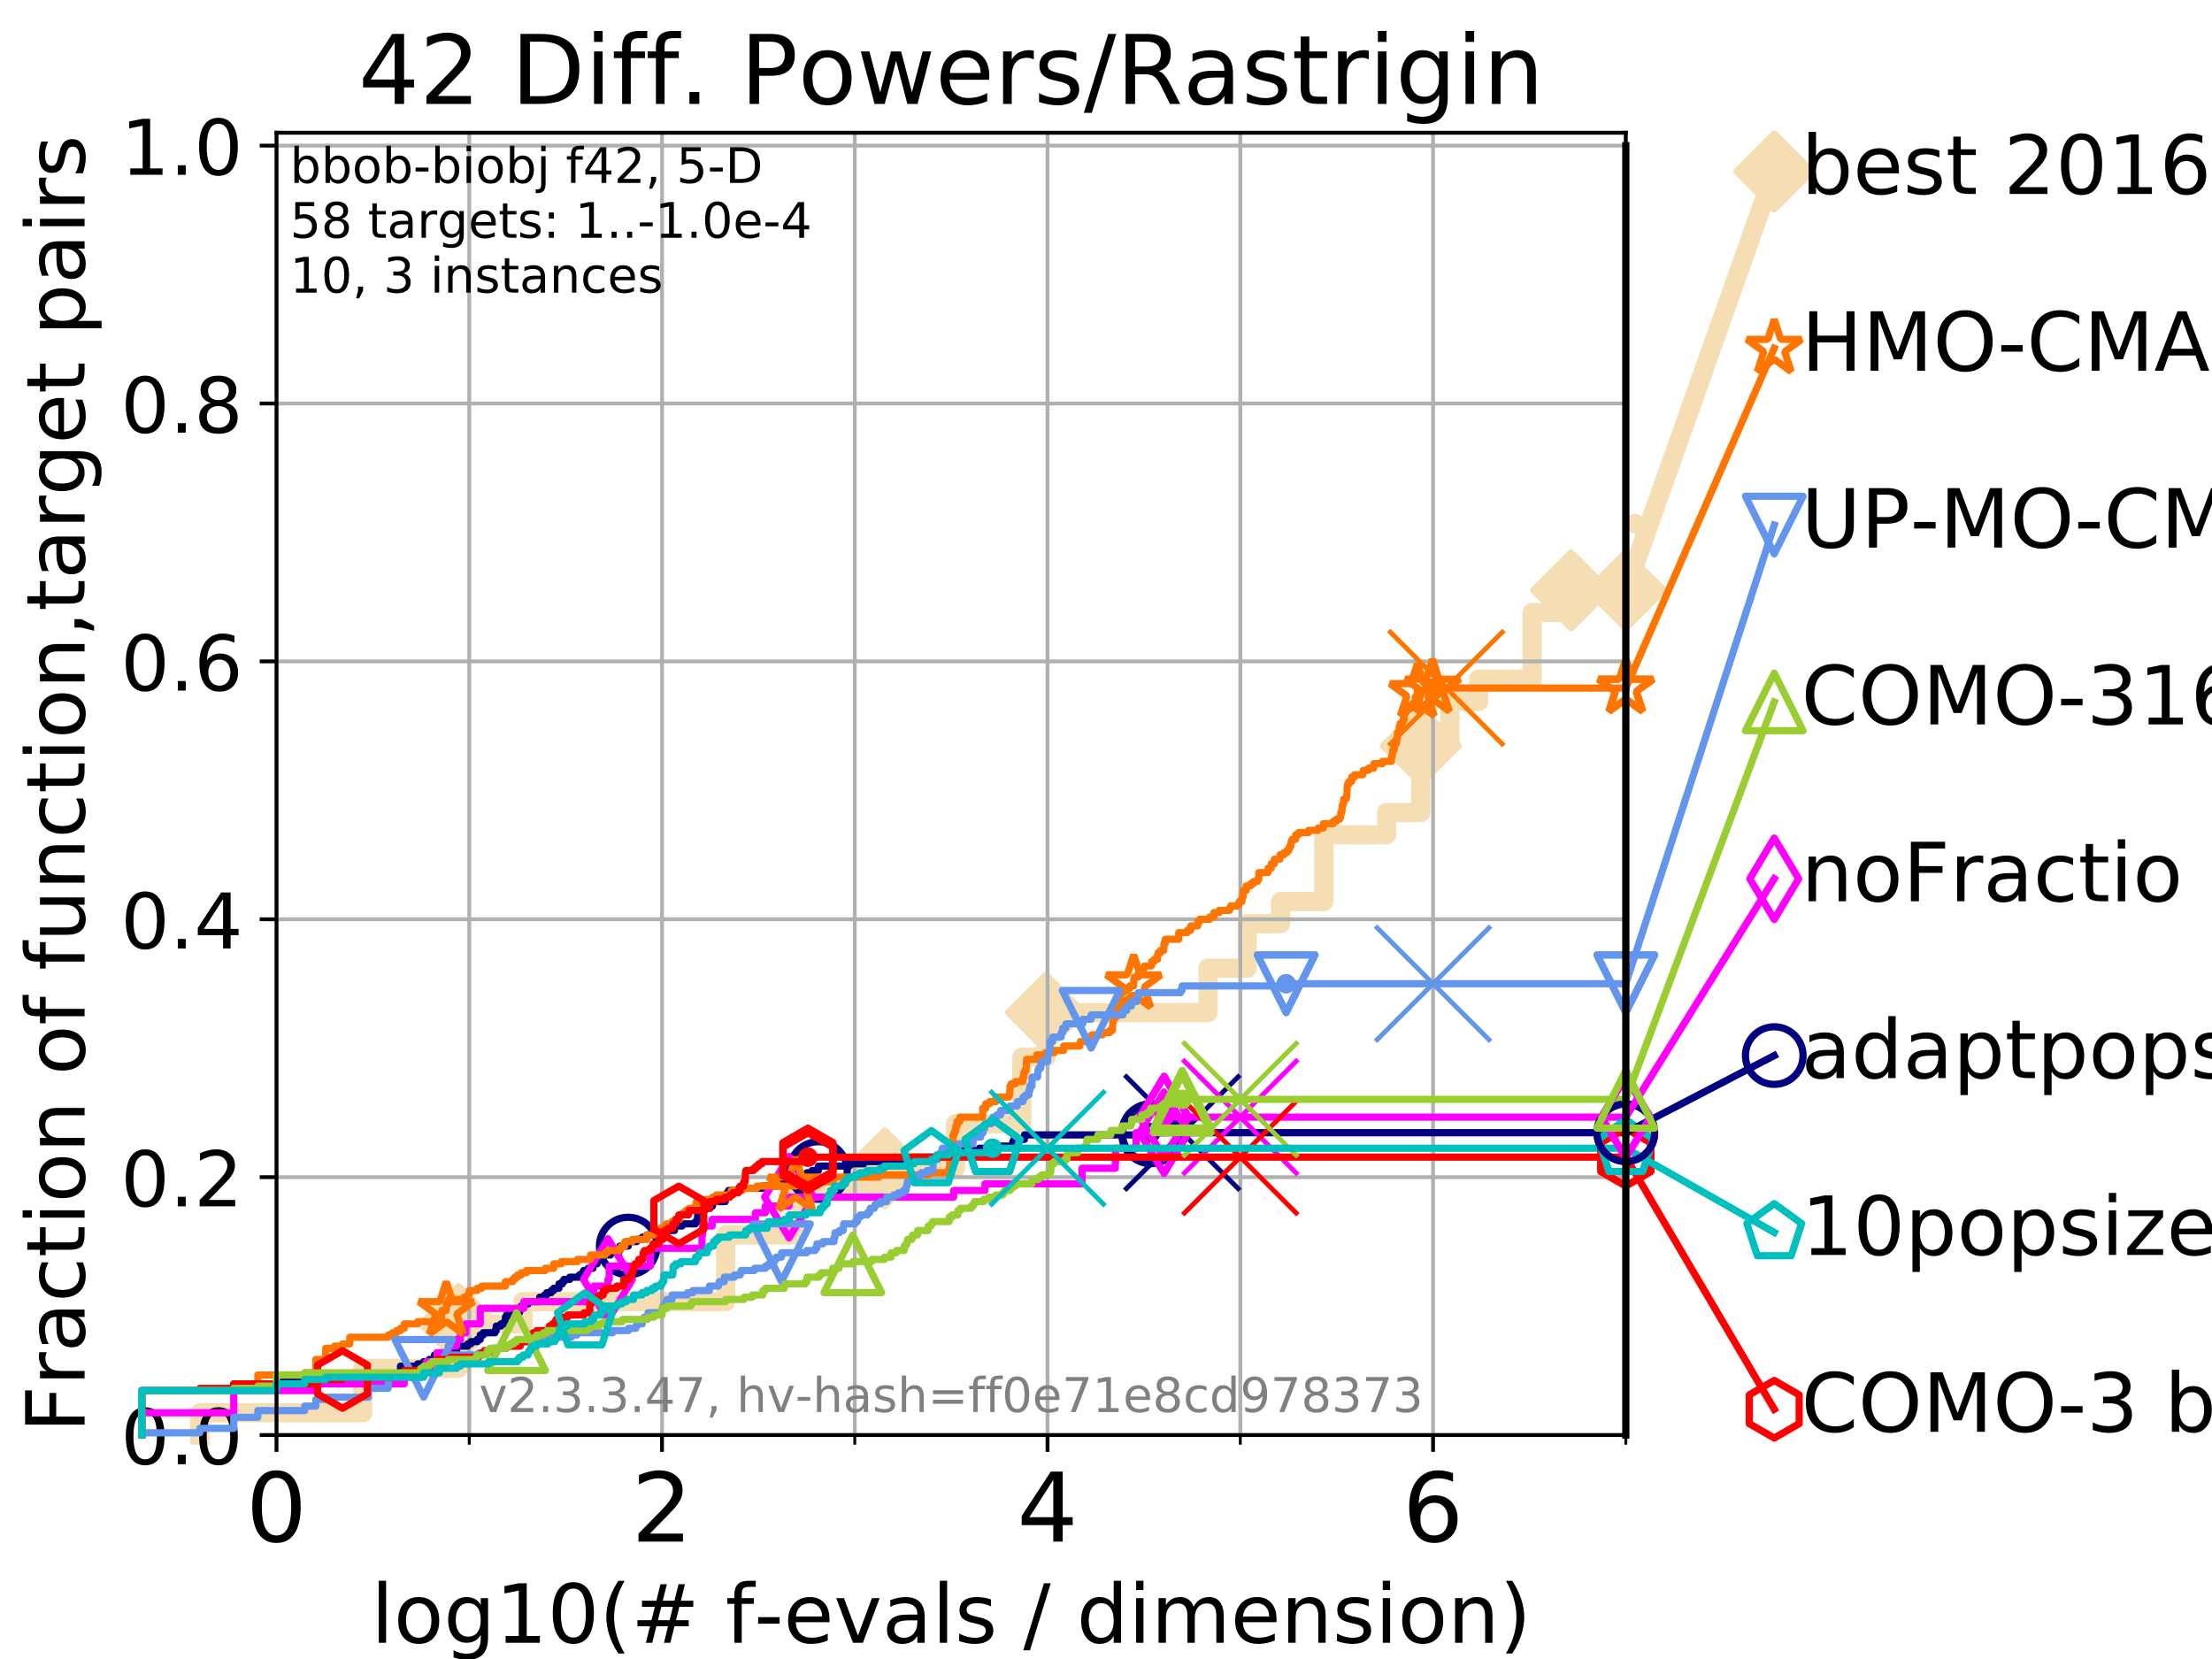 <?xml version="1.0" encoding="utf-8" standalone="no"?>
<!DOCTYPE svg PUBLIC "-//W3C//DTD SVG 1.1//EN"
  "http://www.w3.org/Graphics/SVG/1.1/DTD/svg11.dtd">
<!-- Created with matplotlib (https://matplotlib.org/) -->
<svg height="345.6pt" version="1.1" viewBox="0 0 460.8 345.6" width="460.8pt" xmlns="http://www.w3.org/2000/svg" xmlns:xlink="http://www.w3.org/1999/xlink">
 <defs>
  <style type="text/css">
*{stroke-linecap:butt;stroke-linejoin:round;}
  </style>
 </defs>
 <g id="figure_1">
  <g id="patch_1">
   <path d="M 0 345.6 
L 460.8 345.6 
L 460.8 0 
L 0 0 
z
" style="fill:#ffffff;"/>
  </g>
  <g id="axes_1">
   <g id="patch_2">
    <path d="M 57.6 298.944 
L 338.688 298.944 
L 338.688 27.648 
L 57.6 27.648 
z
" style="fill:#ffffff;"/>
   </g>
   <g id="line2d_1">
    <path d="M 41.621 298.944 
L 41.621 294.313 
L 75.556 294.313 
L 75.556 285.05 
L 95.526 285.05 
L 95.526 275.788 
L 108.949 275.788 
L 108.949 271.157 
L 151.179 271.157 
L 151.179 257.263 
L 166.152 257.263 
L 166.152 248.001 
L 184.326 248.001 
L 184.326 243.37 
L 199.035 243.37 
L 199.035 234.107 
L 212.879 234.107 
L 212.879 220.214 
L 217.895 220.214 
L 217.895 210.951 
L 251.654 210.951 
L 251.654 201.689 
L 259.832 201.689 
L 259.832 192.426 
L 266.775 192.426 
L 266.775 187.795 
L 275.786 187.795 
L 275.786 173.901 
L 288.863 173.901 
L 288.863 169.27 
L 295.97 169.27 
L 295.97 155.377 
L 302.014 155.377 
L 302.014 146.114 
L 308.029 146.114 
L 308.029 141.483 
L 319.164 141.483 
L 319.164 127.589 
L 327.289 127.589 
L 327.289 122.958 
L 338.688 122.958 
" style="fill:none;stroke:#f5deb3;stroke-linecap:square;stroke-width:4;"/>
   </g>
   <g id="line2d_2">
    <defs>
     <path d="M 0 7.778 
L 7.778 0 
L 0 -7.778 
L -7.778 0 
z
" id="m64aefebc69" style="stroke:#f5deb3;stroke-linejoin:miter;stroke-width:1.5;"/>
    </defs>
    <g>
     <use style="fill:#f5deb3;stroke:#f5deb3;stroke-linejoin:miter;stroke-width:1.5;" x="95.526" xlink:href="#m64aefebc69" y="275.788"/>
     <use style="fill:#f5deb3;stroke:#f5deb3;stroke-linejoin:miter;stroke-width:1.5;" x="184.326" xlink:href="#m64aefebc69" y="243.37"/>
     <use style="fill:#f5deb3;stroke:#f5deb3;stroke-linejoin:miter;stroke-width:1.5;" x="217.895" xlink:href="#m64aefebc69" y="210.951"/>
     <use style="fill:#f5deb3;stroke:#f5deb3;stroke-linejoin:miter;stroke-width:1.5;" x="295.97" xlink:href="#m64aefebc69" y="155.377"/>
     <use style="fill:#f5deb3;stroke:#f5deb3;stroke-linejoin:miter;stroke-width:1.5;" x="327.289" xlink:href="#m64aefebc69" y="122.958"/>
     <use style="fill:#f5deb3;stroke:#f5deb3;stroke-linejoin:miter;stroke-width:1.5;" x="338.688" xlink:href="#m64aefebc69" y="122.958"/>
    </g>
   </g>
   <g id="line2d_3">
    <path style="fill:none;stroke:#f5deb3;stroke-linecap:square;stroke-width:4;"/>
    <g/>
   </g>
   <g id="line2d_4">
    <path d="M 338.688 122.958 
L 369.608 35.706 
" style="fill:none;stroke:#f5deb3;stroke-linecap:square;stroke-width:4;"/>
    <g>
     <use style="fill:#f5deb3;stroke:#f5deb3;stroke-linejoin:miter;stroke-width:1.5;" x="338.688" xlink:href="#m64aefebc69" y="122.958"/>
     <use style="fill:#f5deb3;stroke:#f5deb3;stroke-linejoin:miter;stroke-width:1.5;" x="369.608" xlink:href="#m64aefebc69" y="35.706"/>
    </g>
   </g>
   <g id="matplotlib.axis_1">
    <g id="xtick_1">
     <g id="line2d_5">
      <path clip-path="url(#pe30102a87f)" d="M 57.6 298.944 
L 57.6 27.648 
" style="fill:none;stroke:#b0b0b0;stroke-linecap:square;stroke-width:0.8;"/>
     </g>
     <g id="line2d_6">
      <defs>
       <path d="M 0 0 
L 0 3.5 
" id="m656a9900c5" style="stroke:#000000;stroke-width:0.8;"/>
      </defs>
      <g>
       <use style="stroke:#000000;stroke-width:0.8;" x="57.6" xlink:href="#m656a9900c5" y="298.944"/>
      </g>
     </g>
     <g id="text_1">
      <!-- 0 -->
      <defs>
       <path d="M 31.781 66.406 
Q 24.172 66.406 20.328 58.906 
Q 16.5 51.422 16.5 36.375 
Q 16.5 21.391 20.328 13.891 
Q 24.172 6.391 31.781 6.391 
Q 39.453 6.391 43.281 13.891 
Q 47.125 21.391 47.125 36.375 
Q 47.125 51.422 43.281 58.906 
Q 39.453 66.406 31.781 66.406 
z
M 31.781 74.219 
Q 44.047 74.219 50.516 64.516 
Q 56.984 54.828 56.984 36.375 
Q 56.984 17.969 50.516 8.266 
Q 44.047 -1.422 31.781 -1.422 
Q 19.531 -1.422 13.062 8.266 
Q 6.594 17.969 6.594 36.375 
Q 6.594 54.828 13.062 64.516 
Q 19.531 74.219 31.781 74.219 
z
" id="DejaVuSans-48"/>
      </defs>
      <g transform="translate(51.237 321.141)scale(0.2 -0.2)">
       <use xlink:href="#DejaVuSans-48"/>
      </g>
     </g>
    </g>
    <g id="xtick_2">
     <g id="line2d_7">
      <path clip-path="url(#pe30102a87f)" d="M 137.911 298.944 
L 137.911 27.648 
" style="fill:none;stroke:#b0b0b0;stroke-linecap:square;stroke-width:0.8;"/>
     </g>
     <g id="line2d_8">
      <g>
       <use style="stroke:#000000;stroke-width:0.8;" x="137.911" xlink:href="#m656a9900c5" y="298.944"/>
      </g>
     </g>
     <g id="text_2">
      <!-- 2 -->
      <defs>
       <path d="M 19.188 8.297 
L 53.609 8.297 
L 53.609 0 
L 7.328 0 
L 7.328 8.297 
Q 12.938 14.109 22.625 23.891 
Q 32.328 33.688 34.812 36.531 
Q 39.547 41.844 41.422 45.531 
Q 43.312 49.219 43.312 52.781 
Q 43.312 58.594 39.234 62.25 
Q 35.156 65.922 28.609 65.922 
Q 23.969 65.922 18.812 64.312 
Q 13.672 62.703 7.812 59.422 
L 7.812 69.391 
Q 13.766 71.781 18.938 73 
Q 24.125 74.219 28.422 74.219 
Q 39.75 74.219 46.484 68.547 
Q 53.219 62.891 53.219 53.422 
Q 53.219 48.922 51.531 44.891 
Q 49.859 40.875 45.406 35.406 
Q 44.188 33.984 37.641 27.219 
Q 31.109 20.453 19.188 8.297 
z
" id="DejaVuSans-50"/>
      </defs>
      <g transform="translate(131.548 321.141)scale(0.2 -0.2)">
       <use xlink:href="#DejaVuSans-50"/>
      </g>
     </g>
    </g>
    <g id="xtick_3">
     <g id="line2d_9">
      <path clip-path="url(#pe30102a87f)" d="M 218.222 298.944 
L 218.222 27.648 
" style="fill:none;stroke:#b0b0b0;stroke-linecap:square;stroke-width:0.8;"/>
     </g>
     <g id="line2d_10">
      <g>
       <use style="stroke:#000000;stroke-width:0.8;" x="218.222" xlink:href="#m656a9900c5" y="298.944"/>
      </g>
     </g>
     <g id="text_3">
      <!-- 4 -->
      <defs>
       <path d="M 37.797 64.312 
L 12.891 25.391 
L 37.797 25.391 
z
M 35.203 72.906 
L 47.609 72.906 
L 47.609 25.391 
L 58.016 25.391 
L 58.016 17.188 
L 47.609 17.188 
L 47.609 0 
L 37.797 0 
L 37.797 17.188 
L 4.891 17.188 
L 4.891 26.703 
z
" id="DejaVuSans-52"/>
      </defs>
      <g transform="translate(211.859 321.141)scale(0.2 -0.2)">
       <use xlink:href="#DejaVuSans-52"/>
      </g>
     </g>
    </g>
    <g id="xtick_4">
     <g id="line2d_11">
      <path clip-path="url(#pe30102a87f)" d="M 298.533 298.944 
L 298.533 27.648 
" style="fill:none;stroke:#b0b0b0;stroke-linecap:square;stroke-width:0.8;"/>
     </g>
     <g id="line2d_12">
      <g>
       <use style="stroke:#000000;stroke-width:0.8;" x="298.533" xlink:href="#m656a9900c5" y="298.944"/>
      </g>
     </g>
     <g id="text_4">
      <!-- 6 -->
      <defs>
       <path d="M 33.016 40.375 
Q 26.375 40.375 22.484 35.828 
Q 18.609 31.297 18.609 23.391 
Q 18.609 15.531 22.484 10.953 
Q 26.375 6.391 33.016 6.391 
Q 39.656 6.391 43.531 10.953 
Q 47.406 15.531 47.406 23.391 
Q 47.406 31.297 43.531 35.828 
Q 39.656 40.375 33.016 40.375 
z
M 52.594 71.297 
L 52.594 62.312 
Q 48.875 64.062 45.094 64.984 
Q 41.312 65.922 37.594 65.922 
Q 27.828 65.922 22.672 59.328 
Q 17.531 52.734 16.797 39.406 
Q 19.672 43.656 24.016 45.922 
Q 28.375 48.188 33.594 48.188 
Q 44.578 48.188 50.953 41.516 
Q 57.328 34.859 57.328 23.391 
Q 57.328 12.156 50.688 5.359 
Q 44.047 -1.422 33.016 -1.422 
Q 20.359 -1.422 13.672 8.266 
Q 6.984 17.969 6.984 36.375 
Q 6.984 53.656 15.188 63.938 
Q 23.391 74.219 37.203 74.219 
Q 40.922 74.219 44.703 73.484 
Q 48.484 72.75 52.594 71.297 
z
" id="DejaVuSans-54"/>
      </defs>
      <g transform="translate(292.17 321.141)scale(0.2 -0.2)">
       <use xlink:href="#DejaVuSans-54"/>
      </g>
     </g>
    </g>
    <g id="xtick_5">
     <g id="line2d_13">
      <path clip-path="url(#pe30102a87f)" d="M 97.755 298.944 
L 97.755 27.648 
" style="fill:none;stroke:#b0b0b0;stroke-linecap:square;stroke-width:0.8;"/>
     </g>
     <g id="line2d_14">
      <defs>
       <path d="M 0 0 
L 0 2 
" id="m092207539e" style="stroke:#000000;stroke-width:0.6;"/>
      </defs>
      <g>
       <use style="stroke:#000000;stroke-width:0.6;" x="97.755" xlink:href="#m092207539e" y="298.944"/>
      </g>
     </g>
    </g>
    <g id="xtick_6">
     <g id="line2d_15">
      <path clip-path="url(#pe30102a87f)" d="M 178.066 298.944 
L 178.066 27.648 
" style="fill:none;stroke:#b0b0b0;stroke-linecap:square;stroke-width:0.8;"/>
     </g>
     <g id="line2d_16">
      <g>
       <use style="stroke:#000000;stroke-width:0.6;" x="178.066" xlink:href="#m092207539e" y="298.944"/>
      </g>
     </g>
    </g>
    <g id="xtick_7">
     <g id="line2d_17">
      <path clip-path="url(#pe30102a87f)" d="M 258.377 298.944 
L 258.377 27.648 
" style="fill:none;stroke:#b0b0b0;stroke-linecap:square;stroke-width:0.8;"/>
     </g>
     <g id="line2d_18">
      <g>
       <use style="stroke:#000000;stroke-width:0.6;" x="258.377" xlink:href="#m092207539e" y="298.944"/>
      </g>
     </g>
    </g>
    <g id="xtick_8">
     <g id="line2d_19">
      <path clip-path="url(#pe30102a87f)" d="M 338.688 298.944 
L 338.688 27.648 
" style="fill:none;stroke:#b0b0b0;stroke-linecap:square;stroke-width:0.8;"/>
     </g>
     <g id="line2d_20">
      <g>
       <use style="stroke:#000000;stroke-width:0.6;" x="338.688" xlink:href="#m092207539e" y="298.944"/>
      </g>
     </g>
    </g>
    <g id="text_5">
     <!-- log10(# f-evals / dimension) -->
     <defs>
      <path d="M 9.422 75.984 
L 18.406 75.984 
L 18.406 0 
L 9.422 0 
z
" id="DejaVuSans-108"/>
      <path d="M 30.609 48.391 
Q 23.391 48.391 19.188 42.75 
Q 14.984 37.109 14.984 27.297 
Q 14.984 17.484 19.156 11.844 
Q 23.344 6.203 30.609 6.203 
Q 37.797 6.203 41.984 11.859 
Q 46.188 17.531 46.188 27.297 
Q 46.188 37.016 41.984 42.703 
Q 37.797 48.391 30.609 48.391 
z
M 30.609 56 
Q 42.328 56 49.016 48.375 
Q 55.719 40.766 55.719 27.297 
Q 55.719 13.875 49.016 6.219 
Q 42.328 -1.422 30.609 -1.422 
Q 18.844 -1.422 12.172 6.219 
Q 5.516 13.875 5.516 27.297 
Q 5.516 40.766 12.172 48.375 
Q 18.844 56 30.609 56 
z
" id="DejaVuSans-111"/>
      <path d="M 45.406 27.984 
Q 45.406 37.75 41.375 43.109 
Q 37.359 48.484 30.078 48.484 
Q 22.859 48.484 18.828 43.109 
Q 14.797 37.75 14.797 27.984 
Q 14.797 18.266 18.828 12.891 
Q 22.859 7.516 30.078 7.516 
Q 37.359 7.516 41.375 12.891 
Q 45.406 18.266 45.406 27.984 
z
M 54.391 6.781 
Q 54.391 -7.172 48.188 -13.984 
Q 42 -20.797 29.203 -20.797 
Q 24.469 -20.797 20.266 -20.094 
Q 16.062 -19.391 12.109 -17.922 
L 12.109 -9.188 
Q 16.062 -11.328 19.922 -12.344 
Q 23.781 -13.375 27.781 -13.375 
Q 36.625 -13.375 41.016 -8.766 
Q 45.406 -4.156 45.406 5.172 
L 45.406 9.625 
Q 42.625 4.781 38.281 2.391 
Q 33.938 0 27.875 0 
Q 17.828 0 11.672 7.656 
Q 5.516 15.328 5.516 27.984 
Q 5.516 40.672 11.672 48.328 
Q 17.828 56 27.875 56 
Q 33.938 56 38.281 53.609 
Q 42.625 51.219 45.406 46.391 
L 45.406 54.688 
L 54.391 54.688 
z
" id="DejaVuSans-103"/>
      <path d="M 12.406 8.297 
L 28.516 8.297 
L 28.516 63.922 
L 10.984 60.406 
L 10.984 69.391 
L 28.422 72.906 
L 38.281 72.906 
L 38.281 8.297 
L 54.391 8.297 
L 54.391 0 
L 12.406 0 
z
" id="DejaVuSans-49"/>
      <path d="M 31 75.875 
Q 24.469 64.656 21.281 53.656 
Q 18.109 42.672 18.109 31.391 
Q 18.109 20.125 21.312 9.062 
Q 24.516 -2 31 -13.188 
L 23.188 -13.188 
Q 15.875 -1.703 12.234 9.375 
Q 8.594 20.453 8.594 31.391 
Q 8.594 42.281 12.203 53.312 
Q 15.828 64.359 23.188 75.875 
z
" id="DejaVuSans-40"/>
      <path d="M 51.125 44 
L 36.922 44 
L 32.812 27.688 
L 47.125 27.688 
z
M 43.797 71.781 
L 38.719 51.516 
L 52.984 51.516 
L 58.109 71.781 
L 65.922 71.781 
L 60.891 51.516 
L 76.125 51.516 
L 76.125 44 
L 58.984 44 
L 54.984 27.688 
L 70.516 27.688 
L 70.516 20.219 
L 53.078 20.219 
L 48 0 
L 40.188 0 
L 45.219 20.219 
L 30.906 20.219 
L 25.875 0 
L 18.016 0 
L 23.094 20.219 
L 7.719 20.219 
L 7.719 27.688 
L 24.906 27.688 
L 29 44 
L 13.281 44 
L 13.281 51.516 
L 30.906 51.516 
L 35.891 71.781 
z
" id="DejaVuSans-35"/>
      <path id="DejaVuSans-32"/>
      <path d="M 37.109 75.984 
L 37.109 68.5 
L 28.516 68.5 
Q 23.688 68.5 21.797 66.547 
Q 19.922 64.594 19.922 59.516 
L 19.922 54.688 
L 34.719 54.688 
L 34.719 47.703 
L 19.922 47.703 
L 19.922 0 
L 10.891 0 
L 10.891 47.703 
L 2.297 47.703 
L 2.297 54.688 
L 10.891 54.688 
L 10.891 58.5 
Q 10.891 67.625 15.141 71.797 
Q 19.391 75.984 28.609 75.984 
z
" id="DejaVuSans-102"/>
      <path d="M 4.891 31.391 
L 31.203 31.391 
L 31.203 23.391 
L 4.891 23.391 
z
" id="DejaVuSans-45"/>
      <path d="M 56.203 29.594 
L 56.203 25.203 
L 14.891 25.203 
Q 15.484 15.922 20.484 11.062 
Q 25.484 6.203 34.422 6.203 
Q 39.594 6.203 44.453 7.469 
Q 49.312 8.734 54.109 11.281 
L 54.109 2.781 
Q 49.266 0.734 44.188 -0.344 
Q 39.109 -1.422 33.891 -1.422 
Q 20.797 -1.422 13.156 6.188 
Q 5.516 13.812 5.516 26.812 
Q 5.516 40.234 12.766 48.109 
Q 20.016 56 32.328 56 
Q 43.359 56 49.781 48.891 
Q 56.203 41.797 56.203 29.594 
z
M 47.219 32.234 
Q 47.125 39.594 43.094 43.984 
Q 39.062 48.391 32.422 48.391 
Q 24.906 48.391 20.391 44.141 
Q 15.875 39.891 15.188 32.172 
z
" id="DejaVuSans-101"/>
      <path d="M 2.984 54.688 
L 12.5 54.688 
L 29.594 8.797 
L 46.688 54.688 
L 56.203 54.688 
L 35.688 0 
L 23.484 0 
z
" id="DejaVuSans-118"/>
      <path d="M 34.281 27.484 
Q 23.391 27.484 19.188 25 
Q 14.984 22.516 14.984 16.5 
Q 14.984 11.719 18.141 8.906 
Q 21.297 6.109 26.703 6.109 
Q 34.188 6.109 38.703 11.406 
Q 43.219 16.703 43.219 25.484 
L 43.219 27.484 
z
M 52.203 31.203 
L 52.203 0 
L 43.219 0 
L 43.219 8.297 
Q 40.141 3.328 35.547 0.953 
Q 30.953 -1.422 24.312 -1.422 
Q 15.922 -1.422 10.953 3.297 
Q 6 8.016 6 15.922 
Q 6 25.141 12.172 29.828 
Q 18.359 34.516 30.609 34.516 
L 43.219 34.516 
L 43.219 35.406 
Q 43.219 41.609 39.141 45 
Q 35.062 48.391 27.688 48.391 
Q 23 48.391 18.547 47.266 
Q 14.109 46.141 10.016 43.891 
L 10.016 52.203 
Q 14.938 54.109 19.578 55.047 
Q 24.219 56 28.609 56 
Q 40.484 56 46.344 49.844 
Q 52.203 43.703 52.203 31.203 
z
" id="DejaVuSans-97"/>
      <path d="M 44.281 53.078 
L 44.281 44.578 
Q 40.484 46.531 36.375 47.5 
Q 32.281 48.484 27.875 48.484 
Q 21.188 48.484 17.844 46.438 
Q 14.5 44.391 14.5 40.281 
Q 14.5 37.156 16.891 35.375 
Q 19.281 33.594 26.516 31.984 
L 29.594 31.297 
Q 39.156 29.25 43.188 25.516 
Q 47.219 21.781 47.219 15.094 
Q 47.219 7.469 41.188 3.016 
Q 35.156 -1.422 24.609 -1.422 
Q 20.219 -1.422 15.453 -0.562 
Q 10.688 0.297 5.422 2 
L 5.422 11.281 
Q 10.406 8.688 15.234 7.391 
Q 20.062 6.109 24.812 6.109 
Q 31.156 6.109 34.562 8.281 
Q 37.984 10.453 37.984 14.406 
Q 37.984 18.062 35.516 20.016 
Q 33.062 21.969 24.703 23.781 
L 21.578 24.516 
Q 13.234 26.266 9.516 29.906 
Q 5.812 33.547 5.812 39.891 
Q 5.812 47.609 11.281 51.797 
Q 16.75 56 26.812 56 
Q 31.781 56 36.172 55.266 
Q 40.578 54.547 44.281 53.078 
z
" id="DejaVuSans-115"/>
      <path d="M 25.391 72.906 
L 33.688 72.906 
L 8.297 -9.281 
L 0 -9.281 
z
" id="DejaVuSans-47"/>
      <path d="M 45.406 46.391 
L 45.406 75.984 
L 54.391 75.984 
L 54.391 0 
L 45.406 0 
L 45.406 8.203 
Q 42.578 3.328 38.25 0.953 
Q 33.938 -1.422 27.875 -1.422 
Q 17.969 -1.422 11.734 6.484 
Q 5.516 14.406 5.516 27.297 
Q 5.516 40.188 11.734 48.094 
Q 17.969 56 27.875 56 
Q 33.938 56 38.25 53.625 
Q 42.578 51.266 45.406 46.391 
z
M 14.797 27.297 
Q 14.797 17.391 18.875 11.75 
Q 22.953 6.109 30.078 6.109 
Q 37.203 6.109 41.297 11.75 
Q 45.406 17.391 45.406 27.297 
Q 45.406 37.203 41.297 42.844 
Q 37.203 48.484 30.078 48.484 
Q 22.953 48.484 18.875 42.844 
Q 14.797 37.203 14.797 27.297 
z
" id="DejaVuSans-100"/>
      <path d="M 9.422 54.688 
L 18.406 54.688 
L 18.406 0 
L 9.422 0 
z
M 9.422 75.984 
L 18.406 75.984 
L 18.406 64.594 
L 9.422 64.594 
z
" id="DejaVuSans-105"/>
      <path d="M 52 44.188 
Q 55.375 50.25 60.062 53.125 
Q 64.75 56 71.094 56 
Q 79.641 56 84.281 50.016 
Q 88.922 44.047 88.922 33.016 
L 88.922 0 
L 79.891 0 
L 79.891 32.719 
Q 79.891 40.578 77.094 44.375 
Q 74.312 48.188 68.609 48.188 
Q 61.625 48.188 57.562 43.547 
Q 53.516 38.922 53.516 30.906 
L 53.516 0 
L 44.484 0 
L 44.484 32.719 
Q 44.484 40.625 41.703 44.406 
Q 38.922 48.188 33.109 48.188 
Q 26.219 48.188 22.156 43.531 
Q 18.109 38.875 18.109 30.906 
L 18.109 0 
L 9.078 0 
L 9.078 54.688 
L 18.109 54.688 
L 18.109 46.188 
Q 21.188 51.219 25.484 53.609 
Q 29.781 56 35.688 56 
Q 41.656 56 45.828 52.969 
Q 50 49.953 52 44.188 
z
" id="DejaVuSans-109"/>
      <path d="M 54.891 33.016 
L 54.891 0 
L 45.906 0 
L 45.906 32.719 
Q 45.906 40.484 42.875 44.328 
Q 39.844 48.188 33.797 48.188 
Q 26.516 48.188 22.312 43.547 
Q 18.109 38.922 18.109 30.906 
L 18.109 0 
L 9.078 0 
L 9.078 54.688 
L 18.109 54.688 
L 18.109 46.188 
Q 21.344 51.125 25.703 53.562 
Q 30.078 56 35.797 56 
Q 45.219 56 50.047 50.172 
Q 54.891 44.344 54.891 33.016 
z
" id="DejaVuSans-110"/>
      <path d="M 8.016 75.875 
L 15.828 75.875 
Q 23.141 64.359 26.781 53.312 
Q 30.422 42.281 30.422 31.391 
Q 30.422 20.453 26.781 9.375 
Q 23.141 -1.703 15.828 -13.188 
L 8.016 -13.188 
Q 14.5 -2 17.703 9.062 
Q 20.906 20.125 20.906 31.391 
Q 20.906 42.672 17.703 53.656 
Q 14.5 64.656 8.016 75.875 
z
" id="DejaVuSans-41"/>
     </defs>
     <g transform="translate(77.303 342.218)scale(0.17 -0.17)">
      <use xlink:href="#DejaVuSans-108"/>
      <use x="27.783" xlink:href="#DejaVuSans-111"/>
      <use x="88.965" xlink:href="#DejaVuSans-103"/>
      <use x="152.441" xlink:href="#DejaVuSans-49"/>
      <use x="216.064" xlink:href="#DejaVuSans-48"/>
      <use x="279.688" xlink:href="#DejaVuSans-40"/>
      <use x="318.701" xlink:href="#DejaVuSans-35"/>
      <use x="402.49" xlink:href="#DejaVuSans-32"/>
      <use x="434.277" xlink:href="#DejaVuSans-102"/>
      <use x="469.404" xlink:href="#DejaVuSans-45"/>
      <use x="505.488" xlink:href="#DejaVuSans-101"/>
      <use x="567.012" xlink:href="#DejaVuSans-118"/>
      <use x="626.191" xlink:href="#DejaVuSans-97"/>
      <use x="687.471" xlink:href="#DejaVuSans-108"/>
      <use x="715.254" xlink:href="#DejaVuSans-115"/>
      <use x="767.354" xlink:href="#DejaVuSans-32"/>
      <use x="799.141" xlink:href="#DejaVuSans-47"/>
      <use x="832.832" xlink:href="#DejaVuSans-32"/>
      <use x="864.619" xlink:href="#DejaVuSans-100"/>
      <use x="928.096" xlink:href="#DejaVuSans-105"/>
      <use x="955.879" xlink:href="#DejaVuSans-109"/>
      <use x="1053.291" xlink:href="#DejaVuSans-101"/>
      <use x="1114.814" xlink:href="#DejaVuSans-110"/>
      <use x="1178.193" xlink:href="#DejaVuSans-115"/>
      <use x="1230.293" xlink:href="#DejaVuSans-105"/>
      <use x="1258.076" xlink:href="#DejaVuSans-111"/>
      <use x="1319.258" xlink:href="#DejaVuSans-110"/>
      <use x="1382.637" xlink:href="#DejaVuSans-41"/>
     </g>
    </g>
   </g>
   <g id="matplotlib.axis_2">
    <g id="ytick_1">
     <g id="line2d_21">
      <path clip-path="url(#pe30102a87f)" d="M 57.6 298.944 
L 338.688 298.944 
" style="fill:none;stroke:#b0b0b0;stroke-linecap:square;stroke-width:0.8;"/>
     </g>
     <g id="line2d_22">
      <defs>
       <path d="M 0 0 
L -3.5 0 
" id="m20409a5d75" style="stroke:#000000;stroke-width:0.8;"/>
      </defs>
      <g>
       <use style="stroke:#000000;stroke-width:0.8;" x="57.6" xlink:href="#m20409a5d75" y="298.944"/>
      </g>
     </g>
     <g id="text_6">
      <!-- 0.0 -->
      <defs>
       <path d="M 10.688 12.406 
L 21 12.406 
L 21 0 
L 10.688 0 
z
" id="DejaVuSans-46"/>
      </defs>
      <g transform="translate(25.155 305.023)scale(0.16 -0.16)">
       <use xlink:href="#DejaVuSans-48"/>
       <use x="63.623" xlink:href="#DejaVuSans-46"/>
       <use x="95.41" xlink:href="#DejaVuSans-48"/>
      </g>
     </g>
    </g>
    <g id="ytick_2">
     <g id="line2d_23">
      <path clip-path="url(#pe30102a87f)" d="M 57.6 245.222 
L 338.688 245.222 
" style="fill:none;stroke:#b0b0b0;stroke-linecap:square;stroke-width:0.8;"/>
     </g>
     <g id="line2d_24">
      <g>
       <use style="stroke:#000000;stroke-width:0.8;" x="57.6" xlink:href="#m20409a5d75" y="245.222"/>
      </g>
     </g>
     <g id="text_7">
      <!-- 0.2 -->
      <g transform="translate(25.155 251.301)scale(0.16 -0.16)">
       <use xlink:href="#DejaVuSans-48"/>
       <use x="63.623" xlink:href="#DejaVuSans-46"/>
       <use x="95.41" xlink:href="#DejaVuSans-50"/>
      </g>
     </g>
    </g>
    <g id="ytick_3">
     <g id="line2d_25">
      <path clip-path="url(#pe30102a87f)" d="M 57.6 191.5 
L 338.688 191.5 
" style="fill:none;stroke:#b0b0b0;stroke-linecap:square;stroke-width:0.8;"/>
     </g>
     <g id="line2d_26">
      <g>
       <use style="stroke:#000000;stroke-width:0.8;" x="57.6" xlink:href="#m20409a5d75" y="191.5"/>
      </g>
     </g>
     <g id="text_8">
      <!-- 0.4 -->
      <g transform="translate(25.155 197.579)scale(0.16 -0.16)">
       <use xlink:href="#DejaVuSans-48"/>
       <use x="63.623" xlink:href="#DejaVuSans-46"/>
       <use x="95.41" xlink:href="#DejaVuSans-52"/>
      </g>
     </g>
    </g>
    <g id="ytick_4">
     <g id="line2d_27">
      <path clip-path="url(#pe30102a87f)" d="M 57.6 137.778 
L 338.688 137.778 
" style="fill:none;stroke:#b0b0b0;stroke-linecap:square;stroke-width:0.8;"/>
     </g>
     <g id="line2d_28">
      <g>
       <use style="stroke:#000000;stroke-width:0.8;" x="57.6" xlink:href="#m20409a5d75" y="137.778"/>
      </g>
     </g>
     <g id="text_9">
      <!-- 0.6 -->
      <g transform="translate(25.155 143.857)scale(0.16 -0.16)">
       <use xlink:href="#DejaVuSans-48"/>
       <use x="63.623" xlink:href="#DejaVuSans-46"/>
       <use x="95.41" xlink:href="#DejaVuSans-54"/>
      </g>
     </g>
    </g>
    <g id="ytick_5">
     <g id="line2d_29">
      <path clip-path="url(#pe30102a87f)" d="M 57.6 84.056 
L 338.688 84.056 
" style="fill:none;stroke:#b0b0b0;stroke-linecap:square;stroke-width:0.8;"/>
     </g>
     <g id="line2d_30">
      <g>
       <use style="stroke:#000000;stroke-width:0.8;" x="57.6" xlink:href="#m20409a5d75" y="84.056"/>
      </g>
     </g>
     <g id="text_10">
      <!-- 0.8 -->
      <defs>
       <path d="M 31.781 34.625 
Q 24.75 34.625 20.719 30.859 
Q 16.703 27.094 16.703 20.516 
Q 16.703 13.922 20.719 10.156 
Q 24.75 6.391 31.781 6.391 
Q 38.812 6.391 42.859 10.172 
Q 46.922 13.969 46.922 20.516 
Q 46.922 27.094 42.891 30.859 
Q 38.875 34.625 31.781 34.625 
z
M 21.922 38.812 
Q 15.578 40.375 12.031 44.719 
Q 8.5 49.078 8.5 55.328 
Q 8.5 64.062 14.719 69.141 
Q 20.953 74.219 31.781 74.219 
Q 42.672 74.219 48.875 69.141 
Q 55.078 64.062 55.078 55.328 
Q 55.078 49.078 51.531 44.719 
Q 48 40.375 41.703 38.812 
Q 48.828 37.156 52.797 32.312 
Q 56.781 27.484 56.781 20.516 
Q 56.781 9.906 50.312 4.234 
Q 43.844 -1.422 31.781 -1.422 
Q 19.734 -1.422 13.25 4.234 
Q 6.781 9.906 6.781 20.516 
Q 6.781 27.484 10.781 32.312 
Q 14.797 37.156 21.922 38.812 
z
M 18.312 54.391 
Q 18.312 48.734 21.844 45.562 
Q 25.391 42.391 31.781 42.391 
Q 38.141 42.391 41.719 45.562 
Q 45.312 48.734 45.312 54.391 
Q 45.312 60.062 41.719 63.234 
Q 38.141 66.406 31.781 66.406 
Q 25.391 66.406 21.844 63.234 
Q 18.312 60.062 18.312 54.391 
z
" id="DejaVuSans-56"/>
      </defs>
      <g transform="translate(25.155 90.135)scale(0.16 -0.16)">
       <use xlink:href="#DejaVuSans-48"/>
       <use x="63.623" xlink:href="#DejaVuSans-46"/>
       <use x="95.41" xlink:href="#DejaVuSans-56"/>
      </g>
     </g>
    </g>
    <g id="ytick_6">
     <g id="line2d_31">
      <path clip-path="url(#pe30102a87f)" d="M 57.6 30.334 
L 338.688 30.334 
" style="fill:none;stroke:#b0b0b0;stroke-linecap:square;stroke-width:0.8;"/>
     </g>
     <g id="line2d_32">
      <g>
       <use style="stroke:#000000;stroke-width:0.8;" x="57.6" xlink:href="#m20409a5d75" y="30.334"/>
      </g>
     </g>
     <g id="text_11">
      <!-- 1.0 -->
      <g transform="translate(25.155 36.413)scale(0.16 -0.16)">
       <use xlink:href="#DejaVuSans-49"/>
       <use x="63.623" xlink:href="#DejaVuSans-46"/>
       <use x="95.41" xlink:href="#DejaVuSans-48"/>
      </g>
     </g>
    </g>
    <g id="text_12">
     <!-- Fraction of function,target pairs -->
     <defs>
      <path d="M 9.812 72.906 
L 51.703 72.906 
L 51.703 64.594 
L 19.672 64.594 
L 19.672 43.109 
L 48.578 43.109 
L 48.578 34.812 
L 19.672 34.812 
L 19.672 0 
L 9.812 0 
z
" id="DejaVuSans-70"/>
      <path d="M 41.109 46.297 
Q 39.594 47.172 37.812 47.578 
Q 36.031 48 33.891 48 
Q 26.266 48 22.188 43.047 
Q 18.109 38.094 18.109 28.812 
L 18.109 0 
L 9.078 0 
L 9.078 54.688 
L 18.109 54.688 
L 18.109 46.188 
Q 20.953 51.172 25.484 53.578 
Q 30.031 56 36.531 56 
Q 37.453 56 38.578 55.875 
Q 39.703 55.766 41.062 55.516 
z
" id="DejaVuSans-114"/>
      <path d="M 48.781 52.594 
L 48.781 44.188 
Q 44.969 46.297 41.141 47.344 
Q 37.312 48.391 33.406 48.391 
Q 24.656 48.391 19.812 42.844 
Q 14.984 37.312 14.984 27.297 
Q 14.984 17.281 19.812 11.734 
Q 24.656 6.203 33.406 6.203 
Q 37.312 6.203 41.141 7.25 
Q 44.969 8.297 48.781 10.406 
L 48.781 2.094 
Q 45.016 0.344 40.984 -0.531 
Q 36.969 -1.422 32.422 -1.422 
Q 20.062 -1.422 12.781 6.344 
Q 5.516 14.109 5.516 27.297 
Q 5.516 40.672 12.859 48.328 
Q 20.219 56 33.016 56 
Q 37.156 56 41.109 55.141 
Q 45.062 54.297 48.781 52.594 
z
" id="DejaVuSans-99"/>
      <path d="M 18.312 70.219 
L 18.312 54.688 
L 36.812 54.688 
L 36.812 47.703 
L 18.312 47.703 
L 18.312 18.016 
Q 18.312 11.328 20.141 9.422 
Q 21.969 7.516 27.594 7.516 
L 36.812 7.516 
L 36.812 0 
L 27.594 0 
Q 17.188 0 13.234 3.875 
Q 9.281 7.766 9.281 18.016 
L 9.281 47.703 
L 2.688 47.703 
L 2.688 54.688 
L 9.281 54.688 
L 9.281 70.219 
z
" id="DejaVuSans-116"/>
      <path d="M 8.5 21.578 
L 8.5 54.688 
L 17.484 54.688 
L 17.484 21.922 
Q 17.484 14.156 20.5 10.266 
Q 23.531 6.391 29.594 6.391 
Q 36.859 6.391 41.078 11.031 
Q 45.312 15.672 45.312 23.688 
L 45.312 54.688 
L 54.297 54.688 
L 54.297 0 
L 45.312 0 
L 45.312 8.406 
Q 42.047 3.422 37.719 1 
Q 33.406 -1.422 27.688 -1.422 
Q 18.266 -1.422 13.375 4.438 
Q 8.5 10.297 8.5 21.578 
z
M 31.109 56 
z
" id="DejaVuSans-117"/>
      <path d="M 11.719 12.406 
L 22.016 12.406 
L 22.016 4 
L 14.016 -11.625 
L 7.719 -11.625 
L 11.719 4 
z
" id="DejaVuSans-44"/>
      <path d="M 18.109 8.203 
L 18.109 -20.797 
L 9.078 -20.797 
L 9.078 54.688 
L 18.109 54.688 
L 18.109 46.391 
Q 20.953 51.266 25.266 53.625 
Q 29.594 56 35.594 56 
Q 45.562 56 51.781 48.094 
Q 58.016 40.188 58.016 27.297 
Q 58.016 14.406 51.781 6.484 
Q 45.562 -1.422 35.594 -1.422 
Q 29.594 -1.422 25.266 0.953 
Q 20.953 3.328 18.109 8.203 
z
M 48.688 27.297 
Q 48.688 37.203 44.609 42.844 
Q 40.531 48.484 33.406 48.484 
Q 26.266 48.484 22.188 42.844 
Q 18.109 37.203 18.109 27.297 
Q 18.109 17.391 22.188 11.75 
Q 26.266 6.109 33.406 6.109 
Q 40.531 6.109 44.609 11.75 
Q 48.688 17.391 48.688 27.297 
z
" id="DejaVuSans-112"/>
     </defs>
     <g transform="translate(17.62 298.435)rotate(-90)scale(0.17 -0.17)">
      <use xlink:href="#DejaVuSans-70"/>
      <use x="57.41" xlink:href="#DejaVuSans-114"/>
      <use x="98.523" xlink:href="#DejaVuSans-97"/>
      <use x="159.803" xlink:href="#DejaVuSans-99"/>
      <use x="214.783" xlink:href="#DejaVuSans-116"/>
      <use x="253.992" xlink:href="#DejaVuSans-105"/>
      <use x="281.775" xlink:href="#DejaVuSans-111"/>
      <use x="342.957" xlink:href="#DejaVuSans-110"/>
      <use x="406.336" xlink:href="#DejaVuSans-32"/>
      <use x="438.123" xlink:href="#DejaVuSans-111"/>
      <use x="499.305" xlink:href="#DejaVuSans-102"/>
      <use x="534.51" xlink:href="#DejaVuSans-32"/>
      <use x="566.297" xlink:href="#DejaVuSans-102"/>
      <use x="601.502" xlink:href="#DejaVuSans-117"/>
      <use x="664.881" xlink:href="#DejaVuSans-110"/>
      <use x="728.26" xlink:href="#DejaVuSans-99"/>
      <use x="783.24" xlink:href="#DejaVuSans-116"/>
      <use x="822.449" xlink:href="#DejaVuSans-105"/>
      <use x="850.232" xlink:href="#DejaVuSans-111"/>
      <use x="911.414" xlink:href="#DejaVuSans-110"/>
      <use x="974.793" xlink:href="#DejaVuSans-44"/>
      <use x="1006.58" xlink:href="#DejaVuSans-116"/>
      <use x="1045.789" xlink:href="#DejaVuSans-97"/>
      <use x="1107.068" xlink:href="#DejaVuSans-114"/>
      <use x="1148.166" xlink:href="#DejaVuSans-103"/>
      <use x="1211.643" xlink:href="#DejaVuSans-101"/>
      <use x="1273.166" xlink:href="#DejaVuSans-116"/>
      <use x="1312.375" xlink:href="#DejaVuSans-32"/>
      <use x="1344.162" xlink:href="#DejaVuSans-112"/>
      <use x="1407.639" xlink:href="#DejaVuSans-97"/>
      <use x="1468.918" xlink:href="#DejaVuSans-105"/>
      <use x="1496.701" xlink:href="#DejaVuSans-114"/>
      <use x="1537.814" xlink:href="#DejaVuSans-115"/>
     </g>
    </g>
   </g>
   <g id="line2d_33">
    <defs>
     <path d="M 0 1.5 
C 0.398 1.5 0.779 1.342 1.061 1.061 
C 1.342 0.779 1.5 0.398 1.5 0 
C 1.5 -0.398 1.342 -0.779 1.061 -1.061 
C 0.779 -1.342 0.398 -1.5 0 -1.5 
C -0.398 -1.5 -0.779 -1.342 -1.061 -1.061 
C -1.342 -0.779 -1.5 -0.398 -1.5 0 
C -1.5 0.398 -1.342 0.779 -1.061 1.061 
C -0.779 1.342 -0.398 1.5 0 1.5 
z
" id="m98295a319a" style="stroke:#f5deb3;"/>
    </defs>
    <g>
     <use style="fill:#f5deb3;stroke:#f5deb3;" x="340.516" xlink:href="#m98295a319a" y="109.065"/>
     <use style="fill:#f5deb3;stroke:#f5deb3;" x="340.516" xlink:href="#m98295a319a" y="109.065"/>
    </g>
   </g>
   <g id="line2d_34">
    <defs>
     <path d="M 0 1.5 
C 0.398 1.5 0.779 1.342 1.061 1.061 
C 1.342 0.779 1.5 0.398 1.5 0 
C 1.5 -0.398 1.342 -0.779 1.061 -1.061 
C 0.779 -1.342 0.398 -1.5 0 -1.5 
C -0.398 -1.5 -0.779 -1.342 -1.061 -1.061 
C -1.342 -0.779 -1.5 -0.398 -1.5 0 
C -1.5 0.398 -1.342 0.779 -1.061 1.061 
C -0.779 1.342 -0.398 1.5 0 1.5 
z
" id="m3bc4edfad0" style="stroke:#000080;"/>
    </defs>
    <g>
     <use style="fill:#000080;stroke:#000080;" x="239.734" xlink:href="#m3bc4edfad0" y="235.96"/>
     <use style="fill:#000080;stroke:#000080;" x="239.734" xlink:href="#m3bc4edfad0" y="235.96"/>
    </g>
   </g>
   <g id="line2d_35">
    <path d="M 29.533 298.944 
L 29.533 289.682 
L 48.692 289.682 
L 48.692 288.292 
L 57.6 288.292 
L 57.6 287.829 
L 74.263 287.829 
L 74.263 287.366 
L 75.556 287.366 
L 75.556 286.903 
L 82.627 286.903 
L 82.627 286.44 
L 83.438 286.44 
L 83.438 284.587 
L 87.01 284.587 
L 87.01 284.124 
L 88.256 284.124 
L 88.256 283.661 
L 89.419 283.661 
L 89.419 283.198 
L 90.509 283.198 
L 90.509 282.272 
L 91.03 282.272 
L 91.03 281.809 
L 95.125 281.809 
L 95.125 280.419 
L 97.403 280.419 
L 97.403 279.956 
L 98.101 279.956 
L 98.101 279.493 
L 99.418 279.493 
L 99.418 279.03 
L 100.04 279.03 
L 100.04 278.104 
L 100.642 278.104 
L 100.642 277.64 
L 103.118 277.64 
L 103.118 277.177 
L 103.372 277.177 
L 103.372 276.251 
L 104.355 276.251 
L 104.355 275.788 
L 105.057 275.788 
L 105.057 275.325 
L 105.285 275.325 
L 105.285 274.399 
L 105.51 274.399 
L 105.51 273.935 
L 107.009 273.935 
L 107.009 273.472 
L 108.199 273.472 
L 108.199 273.009 
L 108.389 273.009 
L 108.389 272.546 
L 108.578 272.546 
L 108.578 272.083 
L 109.132 272.083 
L 109.132 271.62 
L 110.017 271.62 
L 110.017 271.157 
L 112.432 271.157 
L 112.432 270.231 
L 113.454 270.231 
L 113.454 269.767 
L 113.874 269.767 
L 113.874 269.304 
L 114.817 269.304 
L 114.817 268.841 
L 115.333 268.841 
L 115.333 268.378 
L 116.443 268.378 
L 116.443 267.452 
L 117.145 267.452 
L 117.145 266.989 
L 117.486 266.989 
L 117.486 266.526 
L 118.682 266.526 
L 118.682 266.062 
L 120.666 266.062 
L 120.666 265.599 
L 121.31 265.599 
L 121.31 265.136 
L 121.579 265.136 
L 121.579 264.673 
L 122.531 264.673 
L 122.531 264.21 
L 123.514 264.21 
L 123.514 263.284 
L 124.369 263.284 
L 124.369 262.357 
L 125.612 262.357 
L 125.612 261.431 
L 127.165 261.431 
L 127.165 260.968 
L 128.886 260.968 
L 128.886 260.505 
L 129.118 260.505 
L 129.118 259.579 
L 130.875 259.579 
L 130.875 258.653 
L 132.613 258.653 
L 132.613 258.189 
L 133.8 258.189 
L 133.8 257.726 
L 134.745 257.726 
L 134.745 257.263 
L 136.608 257.263 
L 136.608 256.8 
L 137.523 256.8 
L 137.523 256.337 
L 140.499 256.337 
L 140.499 255.411 
L 142.079 255.411 
L 142.079 254.948 
L 144.865 254.948 
L 144.865 254.484 
L 145.259 254.484 
L 145.35 253.095 
L 145.486 253.095 
L 145.486 252.632 
L 145.643 252.632 
L 145.643 252.169 
L 146.77 252.169 
L 146.77 251.706 
L 147.908 251.706 
L 147.908 251.243 
L 148.412 251.243 
L 148.412 250.316 
L 151.081 250.316 
L 151.081 249.39 
L 151.47 249.39 
L 151.47 248.464 
L 151.756 248.464 
L 151.756 248.001 
L 153.862 248.001 
L 153.862 247.538 
L 158.837 247.538 
L 158.837 247.075 
L 161.867 247.075 
L 161.867 246.611 
L 162.921 246.611 
L 162.921 246.148 
L 163.299 246.148 
L 163.299 245.685 
L 167.615 245.685 
L 167.615 245.222 
L 168.091 245.222 
L 168.091 244.296 
L 169.181 244.296 
L 169.181 243.833 
L 170.484 243.833 
L 170.484 242.906 
L 176.972 242.906 
L 176.972 242.443 
L 179.933 242.443 
L 179.933 241.98 
L 189.54 241.98 
L 189.54 241.517 
L 190.17 241.517 
L 190.17 241.054 
L 195.663 241.054 
L 195.663 240.591 
L 199.005 240.591 
L 199.005 239.665 
L 204.034 239.665 
L 204.034 239.201 
L 207.388 239.201 
L 207.388 238.738 
L 210.991 238.738 
L 210.991 237.812 
L 211.216 237.812 
L 211.216 237.349 
L 213.416 237.349 
L 213.416 236.423 
L 239.734 236.423 
L 239.734 235.96 
L 338.688 235.96 
L 338.688 235.96 
" style="fill:none;stroke:#000080;stroke-linecap:square;stroke-width:1.5;"/>
   </g>
   <g id="line2d_36">
    <defs>
     <path d="M 0 6 
C 1.591 6 3.117 5.368 4.243 4.243 
C 5.368 3.117 6 1.591 6 0 
C 6 -1.591 5.368 -3.117 4.243 -4.243 
C 3.117 -5.368 1.591 -6 0 -6 
C -1.591 -6 -3.117 -5.368 -4.243 -4.243 
C -5.368 -3.117 -6 -1.591 -6 0 
C -6 1.591 -5.368 3.117 -4.243 4.243 
C -3.117 5.368 -1.591 6 0 6 
z
" id="m15f38becf3" style="stroke:#000080;stroke-width:1.5;"/>
    </defs>
    <g>
     <use style="fill-opacity:0;stroke:#000080;stroke-width:1.5;" x="130.875" xlink:href="#m15f38becf3" y="259.579"/>
     <use style="fill-opacity:0;stroke:#000080;stroke-width:1.5;" x="170.484" xlink:href="#m15f38becf3" y="243.833"/>
     <use style="fill-opacity:0;stroke:#000080;stroke-width:1.5;" x="239.734" xlink:href="#m15f38becf3" y="236.423"/>
     <use style="fill-opacity:0;stroke:#000080;stroke-width:1.5;" x="239.734" xlink:href="#m15f38becf3" y="235.96"/>
     <use style="fill-opacity:0;stroke:#000080;stroke-width:1.5;" x="239.734" xlink:href="#m15f38becf3" y="235.96"/>
     <use style="fill-opacity:0;stroke:#000080;stroke-width:1.5;" x="338.688" xlink:href="#m15f38becf3" y="235.96"/>
    </g>
   </g>
   <g id="line2d_37">
    <path style="fill:none;stroke:#000080;stroke-linecap:square;stroke-width:1.5;"/>
    <g/>
   </g>
   <g id="line2d_38">
    <path clip-path="url(#pe30102a87f)" d="M 246.289 235.96 
" style="fill:none;stroke:#000080;stroke-linecap:square;stroke-width:1.5;"/>
    <defs>
     <path d="M -12 12 
L 12 -12 
M -12 -12 
L 12 12 
" id="m5222b62e52" style="stroke:#000080;"/>
    </defs>
    <g clip-path="url(#pe30102a87f)">
     <use style="fill:#000080;stroke:#000080;" x="246.289" xlink:href="#m5222b62e52" y="235.96"/>
    </g>
   </g>
   <g id="line2d_39">
    <defs>
     <path d="M 0 1.5 
C 0.398 1.5 0.779 1.342 1.061 1.061 
C 1.342 0.779 1.5 0.398 1.5 0 
C 1.5 -0.398 1.342 -0.779 1.061 -1.061 
C 0.779 -1.342 0.398 -1.5 0 -1.5 
C -0.398 -1.5 -0.779 -1.342 -1.061 -1.061 
C -1.342 -0.779 -1.5 -0.398 -1.5 0 
C -1.5 0.398 -1.342 0.779 -1.061 1.061 
C -0.779 1.342 -0.398 1.5 0 1.5 
z
" id="meb800b3fe6" style="stroke:#ff00ff;"/>
    </defs>
    <g>
     <use style="fill:#ff00ff;stroke:#ff00ff;" x="242.494" xlink:href="#meb800b3fe6" y="232.718"/>
     <use style="fill:#ff00ff;stroke:#ff00ff;" x="242.494" xlink:href="#meb800b3fe6" y="232.718"/>
    </g>
   </g>
   <g id="line2d_40">
    <path d="M 29.533 298.944 
L 29.533 294.313 
L 48.692 294.313 
L 48.692 289.682 
L 65.797 289.682 
L 65.797 288.292 
L 84.213 288.292 
L 84.213 286.903 
L 87.644 286.903 
L 87.644 285.514 
L 88.847 285.514 
L 88.847 283.661 
L 91.03 283.661 
L 91.03 281.809 
L 93.422 281.809 
L 93.422 280.419 
L 95.125 280.419 
L 95.125 279.03 
L 95.918 279.03 
L 95.918 277.64 
L 97.044 277.64 
L 97.044 275.788 
L 100.04 275.788 
L 100.04 272.546 
L 109.132 272.546 
L 109.132 271.157 
L 122.948 271.157 
L 122.948 269.767 
L 123.673 269.767 
L 123.673 267.915 
L 126.64 267.915 
L 126.64 266.526 
L 126.905 266.526 
L 126.905 263.747 
L 135.482 263.747 
L 135.482 260.042 
L 146.238 260.042 
L 146.238 257.263 
L 146.367 257.263 
L 146.367 255.411 
L 148.354 255.411 
L 148.354 254.021 
L 157.358 254.021 
L 157.358 252.632 
L 159.446 252.632 
L 159.446 251.243 
L 164.38 251.243 
L 164.38 249.39 
L 198.664 249.39 
L 198.664 248.001 
L 205.186 248.001 
L 205.186 246.611 
L 225.403 246.611 
L 225.403 243.37 
L 232.338 243.37 
L 232.338 241.98 
L 232.396 241.98 
L 232.396 239.201 
L 236.657 239.201 
L 236.657 235.96 
L 242.494 235.96 
L 242.494 232.718 
L 338.688 232.718 
" style="fill:none;stroke:#ff00ff;stroke-linecap:square;stroke-width:1.5;"/>
   </g>
   <g id="line2d_41">
    <defs>
     <path d="M 0 8.485 
L 5.091 0 
L 0 -8.485 
L -5.091 0 
z
" id="m6b31cc2b8a" style="stroke:#ff00ff;stroke-linejoin:miter;stroke-width:1.5;"/>
    </defs>
    <g>
     <use style="fill-opacity:0;stroke:#ff00ff;stroke-linejoin:miter;stroke-width:1.5;" x="126.64" xlink:href="#m6b31cc2b8a" y="266.526"/>
     <use style="fill-opacity:0;stroke:#ff00ff;stroke-linejoin:miter;stroke-width:1.5;" x="164.38" xlink:href="#m6b31cc2b8a" y="249.39"/>
     <use style="fill-opacity:0;stroke:#ff00ff;stroke-linejoin:miter;stroke-width:1.5;" x="242.494" xlink:href="#m6b31cc2b8a" y="235.96"/>
     <use style="fill-opacity:0;stroke:#ff00ff;stroke-linejoin:miter;stroke-width:1.5;" x="242.494" xlink:href="#m6b31cc2b8a" y="232.718"/>
     <use style="fill-opacity:0;stroke:#ff00ff;stroke-linejoin:miter;stroke-width:1.5;" x="242.494" xlink:href="#m6b31cc2b8a" y="232.718"/>
     <use style="fill-opacity:0;stroke:#ff00ff;stroke-linejoin:miter;stroke-width:1.5;" x="338.688" xlink:href="#m6b31cc2b8a" y="232.718"/>
    </g>
   </g>
   <g id="line2d_42">
    <path style="fill:none;stroke:#ff00ff;stroke-linecap:square;stroke-width:1.5;"/>
    <g/>
   </g>
   <g id="line2d_43">
    <path clip-path="url(#pe30102a87f)" d="M 258.377 232.718 
" style="fill:none;stroke:#ff00ff;stroke-linecap:square;stroke-width:1.5;"/>
    <defs>
     <path d="M -12 12 
L 12 -12 
M -12 -12 
L 12 12 
" id="m5801a1125d" style="stroke:#ff00ff;"/>
    </defs>
    <g clip-path="url(#pe30102a87f)">
     <use style="fill:#ff00ff;stroke:#ff00ff;" x="258.377" xlink:href="#m5801a1125d" y="232.718"/>
    </g>
   </g>
   <g id="line2d_44">
    <defs>
     <path d="M 0 1.5 
C 0.398 1.5 0.779 1.342 1.061 1.061 
C 1.342 0.779 1.5 0.398 1.5 0 
C 1.5 -0.398 1.342 -0.779 1.061 -1.061 
C 0.779 -1.342 0.398 -1.5 0 -1.5 
C -0.398 -1.5 -0.779 -1.342 -1.061 -1.061 
C -1.342 -0.779 -1.5 -0.398 -1.5 0 
C -1.5 0.398 -1.342 0.779 -1.061 1.061 
C -0.779 1.342 -0.398 1.5 0 1.5 
z
" id="m28130d84d6" style="stroke:#ff7500;"/>
    </defs>
    <g>
     <use style="fill:#ff7500;stroke:#ff7500;" x="298.416" xlink:href="#m28130d84d6" y="143.336"/>
     <use style="fill:#ff7500;stroke:#ff7500;" x="298.416" xlink:href="#m28130d84d6" y="143.336"/>
    </g>
   </g>
   <g id="line2d_45">
    <path d="M 29.533 298.944 
L 29.533 289.682 
L 48.692 289.682 
L 48.692 289.218 
L 53.709 289.218 
L 53.709 286.44 
L 63.468 286.44 
L 63.468 285.977 
L 65.797 285.977 
L 65.797 283.198 
L 67.851 283.198 
L 67.851 280.882 
L 69.688 280.882 
L 69.688 280.419 
L 71.35 280.419 
L 71.35 279.956 
L 72.868 279.956 
L 72.868 278.567 
L 80.881 278.567 
L 80.881 278.104 
L 81.776 278.104 
L 81.776 277.64 
L 82.627 277.64 
L 82.627 277.177 
L 83.438 277.177 
L 83.438 276.714 
L 84.213 276.714 
L 84.213 275.788 
L 87.01 275.788 
L 87.01 275.325 
L 91.535 275.325 
L 91.535 274.399 
L 92.027 274.399 
L 92.027 273.009 
L 92.969 273.009 
L 92.969 271.62 
L 93.422 271.62 
L 93.422 270.694 
L 96.676 270.694 
L 96.676 270.231 
L 97.403 270.231 
L 97.403 269.767 
L 97.755 269.767 
L 97.755 268.841 
L 99.418 268.841 
L 99.418 268.378 
L 100.344 268.378 
L 100.344 267.915 
L 105.285 267.915 
L 105.285 266.989 
L 106.803 266.989 
L 106.803 266.526 
L 107.213 266.526 
L 107.213 266.062 
L 107.811 266.062 
L 107.811 265.599 
L 108.578 265.599 
L 108.578 265.136 
L 109.668 265.136 
L 109.668 264.673 
L 113.595 264.673 
L 113.595 264.21 
L 115.333 264.21 
L 115.333 263.284 
L 116.914 263.284 
L 116.914 262.821 
L 120.287 262.821 
L 120.287 262.357 
L 123.03 262.357 
L 123.03 261.431 
L 126.031 261.431 
L 126.031 260.968 
L 126.574 260.968 
L 126.574 260.505 
L 129.06 260.505 
L 129.06 260.042 
L 129.461 260.042 
L 129.461 259.579 
L 130.182 259.579 
L 130.182 258.653 
L 131.74 258.653 
L 131.74 258.189 
L 134.745 258.189 
L 134.745 257.263 
L 136.419 257.263 
L 136.419 256.337 
L 137.451 256.337 
L 137.451 255.874 
L 138.46 255.874 
L 138.46 255.411 
L 138.795 255.411 
L 138.795 254.948 
L 139.949 254.948 
L 139.949 254.484 
L 140.619 254.484 
L 140.619 254.021 
L 141.606 254.021 
L 141.606 253.095 
L 142.27 253.095 
L 142.27 252.632 
L 142.858 252.632 
L 142.858 252.169 
L 143.528 252.169 
L 143.528 251.706 
L 144.842 251.706 
L 144.842 251.243 
L 145.051 251.243 
L 145.051 250.316 
L 147.124 250.316 
L 147.124 249.853 
L 148.45 249.853 
L 148.45 249.39 
L 149.232 249.39 
L 149.232 248.927 
L 152.33 248.927 
L 152.33 248.001 
L 154.641 248.001 
L 154.641 247.538 
L 157.698 247.538 
L 157.698 247.075 
L 165.732 247.075 
L 165.732 246.148 
L 173.331 246.148 
L 173.331 245.685 
L 173.809 245.685 
L 173.809 245.222 
L 183.1 245.222 
L 183.1 244.759 
L 193.517 244.759 
L 193.517 244.296 
L 197.535 244.296 
L 197.535 243.833 
L 197.671 243.833 
L 197.671 243.37 
L 197.804 243.37 
L 197.892 241.517 
L 197.984 241.517 
L 198.067 239.665 
L 198.419 239.665 
L 198.511 237.349 
L 198.541 237.349 
L 198.541 236.423 
L 198.753 236.423 
L 198.753 235.96 
L 198.916 235.96 
L 198.916 235.496 
L 199.136 235.496 
L 199.136 234.57 
L 199.369 234.57 
L 199.369 233.644 
L 199.959 233.644 
L 199.959 232.718 
L 204.711 232.718 
L 204.712 230.865 
L 205.343 230.865 
L 205.343 229.939 
L 206.174 229.939 
L 206.174 229.476 
L 207.484 229.476 
L 207.484 228.55 
L 210.133 228.55 
L 210.133 228.087 
L 210.33 228.087 
L 210.412 226.234 
L 210.654 226.234 
L 210.654 225.771 
L 211.548 225.771 
L 211.548 225.308 
L 213.079 225.308 
L 213.079 224.382 
L 213.293 224.382 
L 213.293 223.455 
L 213.484 223.455 
L 213.484 222.992 
L 213.756 222.992 
L 213.861 220.677 
L 215.942 220.677 
L 215.942 219.75 
L 217.809 219.75 
L 217.809 219.287 
L 219.699 219.287 
L 219.699 218.824 
L 221.591 218.824 
L 221.591 217.898 
L 224.964 217.898 
L 225.053 216.972 
L 227.198 216.972 
L 227.198 216.045 
L 227.429 216.045 
L 227.429 215.582 
L 229.667 215.582 
L 229.667 215.119 
L 231.162 215.119 
L 231.162 214.656 
L 231.736 214.656 
L 231.831 212.804 
L 231.982 212.804 
L 231.982 211.877 
L 232.556 211.877 
L 232.556 210.951 
L 232.983 210.951 
L 232.983 210.025 
L 233.1 210.025 
L 233.146 208.635 
L 233.345 208.635 
L 233.389 206.783 
L 234.064 206.783 
L 234.064 206.32 
L 234.874 206.32 
L 234.874 205.857 
L 235.331 205.857 
L 235.331 205.394 
L 236.166 205.394 
L 236.204 204.004 
L 236.319 204.004 
L 236.319 203.541 
L 237.154 203.541 
L 237.154 202.615 
L 238.047 202.615 
L 238.155 201.689 
L 238.388 201.689 
L 238.388 201.226 
L 239.865 201.226 
L 239.919 200.299 
L 240.459 200.299 
L 240.459 199.836 
L 241.141 199.836 
L 241.141 198.91 
L 241.29 198.91 
L 241.29 198.447 
L 241.764 198.447 
L 241.764 197.984 
L 242.461 197.984 
L 242.462 196.594 
L 242.734 196.594 
L 242.734 195.668 
L 245.533 195.668 
L 245.558 194.279 
L 247.329 194.279 
L 247.329 193.816 
L 248.047 193.816 
L 248.047 192.889 
L 249.52 192.889 
L 249.52 191.963 
L 249.93 191.963 
L 249.93 191.5 
L 251.988 191.5 
L 251.988 191.037 
L 252.875 191.037 
L 252.875 190.111 
L 253.971 190.111 
L 253.971 189.648 
L 256.13 189.648 
L 256.13 189.184 
L 256.374 189.184 
L 256.374 188.721 
L 257.925 188.721 
L 257.925 188.258 
L 258.19 188.258 
L 258.19 187.795 
L 258.728 187.795 
L 258.728 186.869 
L 258.965 186.869 
L 259.022 185.479 
L 259.618 185.479 
L 259.618 184.553 
L 260.53 184.553 
L 260.53 184.09 
L 261.115 184.09 
L 261.115 183.627 
L 261.964 183.627 
L 261.964 183.164 
L 262.23 183.164 
L 262.25 181.775 
L 264.14 181.775 
L 264.152 180.848 
L 264.823 180.848 
L 264.823 179.922 
L 265.474 179.922 
L 265.474 178.996 
L 266.629 178.996 
L 266.629 178.07 
L 267.458 178.07 
L 267.458 177.606 
L 268.101 177.606 
L 268.101 177.143 
L 268.498 177.143 
L 268.498 176.68 
L 268.702 176.68 
L 268.702 176.217 
L 268.926 176.217 
L 268.957 175.291 
L 269.175 175.291 
L 269.175 174.828 
L 269.906 174.828 
L 269.906 173.901 
L 270.521 173.901 
L 270.521 173.438 
L 272.585 173.438 
L 272.585 172.975 
L 274.587 172.975 
L 274.587 172.512 
L 275.668 172.512 
L 275.668 171.586 
L 277.743 171.586 
L 277.743 171.123 
L 278.37 171.123 
L 278.37 170.66 
L 279.098 170.66 
L 279.098 170.196 
L 279.301 170.196 
L 279.301 169.27 
L 279.483 169.27 
L 279.483 168.807 
L 279.598 168.807 
L 279.598 167.881 
L 279.733 167.881 
L 279.733 167.418 
L 279.907 167.418 
L 279.907 166.492 
L 280.396 166.492 
L 280.396 166.028 
L 280.557 166.028 
L 280.655 163.713 
L 280.751 163.713 
L 280.751 163.25 
L 281.047 163.25 
L 281.047 162.787 
L 281.582 162.787 
L 281.583 161.86 
L 282.188 161.86 
L 282.188 161.397 
L 283.89 161.397 
L 283.89 160.934 
L 284.031 160.934 
L 284.031 160.471 
L 285.103 160.471 
L 285.103 160.008 
L 286.174 160.008 
L 286.187 159.082 
L 287.964 159.082 
L 287.964 158.618 
L 289.855 158.618 
L 289.855 157.692 
L 289.988 157.692 
L 290.082 156.766 
L 290.116 156.766 
L 290.116 156.303 
L 290.422 156.303 
L 290.422 155.377 
L 290.617 155.377 
L 290.617 154.914 
L 290.873 154.914 
L 290.968 153.987 
L 291.067 153.987 
L 291.127 152.598 
L 291.417 152.598 
L 291.527 151.209 
L 291.665 151.209 
L 291.665 150.745 
L 292.169 150.745 
L 292.169 150.282 
L 292.303 150.282 
L 292.303 149.819 
L 292.559 149.819 
L 292.608 148.43 
L 292.93 148.43 
L 292.93 147.967 
L 293.232 147.967 
L 293.232 147.504 
L 293.485 147.504 
L 293.485 147.04 
L 294.284 147.04 
L 294.284 146.577 
L 294.81 146.577 
L 294.822 145.188 
L 295.257 145.188 
L 295.261 143.799 
L 298.416 143.799 
L 298.416 143.336 
L 338.688 143.336 
L 338.688 143.336 
" style="fill:none;stroke:#ff7500;stroke-linecap:square;stroke-width:1.5;"/>
   </g>
   <g id="line2d_46">
    <defs>
     <path d="M 0 -6 
L -1.347 -1.854 
L -5.706 -1.854 
L -2.18 0.708 
L -3.527 4.854 
L -0 2.292 
L 3.527 4.854 
L 2.18 0.708 
L 5.706 -1.854 
L 1.347 -1.854 
z
" id="me8112b174e" style="stroke:#ff7500;stroke-linejoin:bevel;stroke-width:1.5;"/>
    </defs>
    <g>
     <use style="fill-opacity:0;stroke:#ff7500;stroke-linejoin:bevel;stroke-width:1.5;" x="92.969" xlink:href="#me8112b174e" y="273.009"/>
     <use style="fill-opacity:0;stroke:#ff7500;stroke-linejoin:bevel;stroke-width:1.5;" x="165.732" xlink:href="#me8112b174e" y="247.075"/>
     <use style="fill-opacity:0;stroke:#ff7500;stroke-linejoin:bevel;stroke-width:1.5;" x="236.166" xlink:href="#me8112b174e" y="204.931"/>
     <use style="fill-opacity:0;stroke:#ff7500;stroke-linejoin:bevel;stroke-width:1.5;" x="295.261" xlink:href="#me8112b174e" y="144.262"/>
     <use style="fill-opacity:0;stroke:#ff7500;stroke-linejoin:bevel;stroke-width:1.5;" x="298.416" xlink:href="#me8112b174e" y="143.336"/>
     <use style="fill-opacity:0;stroke:#ff7500;stroke-linejoin:bevel;stroke-width:1.5;" x="338.688" xlink:href="#me8112b174e" y="143.336"/>
    </g>
   </g>
   <g id="line2d_47">
    <path style="fill:none;stroke:#ff7500;stroke-linecap:square;stroke-width:1.5;"/>
    <g/>
   </g>
   <g id="line2d_48">
    <path clip-path="url(#pe30102a87f)" d="M 301.289 143.336 
" style="fill:none;stroke:#ff7500;stroke-linecap:square;stroke-width:1.5;"/>
    <defs>
     <path d="M -12 12 
L 12 -12 
M -12 -12 
L 12 12 
" id="ma59434685a" style="stroke:#ff7500;"/>
    </defs>
    <g clip-path="url(#pe30102a87f)">
     <use style="fill:#ff7500;stroke:#ff7500;" x="301.289" xlink:href="#ma59434685a" y="143.336"/>
    </g>
   </g>
   <g id="line2d_49">
    <defs>
     <path d="M 0 1.5 
C 0.398 1.5 0.779 1.342 1.061 1.061 
C 1.342 0.779 1.5 0.398 1.5 0 
C 1.5 -0.398 1.342 -0.779 1.061 -1.061 
C 0.779 -1.342 0.398 -1.5 0 -1.5 
C -0.398 -1.5 -0.779 -1.342 -1.061 -1.061 
C -1.342 -0.779 -1.5 -0.398 -1.5 0 
C -1.5 0.398 -1.342 0.779 -1.061 1.061 
C -0.779 1.342 -0.398 1.5 0 1.5 
z
" id="m2d7b8f4ac9" style="stroke:#6495ed;"/>
    </defs>
    <g>
     <use style="fill:#6495ed;stroke:#6495ed;" x="267.929" xlink:href="#m2d7b8f4ac9" y="204.931"/>
     <use style="fill:#6495ed;stroke:#6495ed;" x="267.929" xlink:href="#m2d7b8f4ac9" y="204.931"/>
    </g>
   </g>
   <g id="line2d_50">
    <path d="M 29.533 298.944 
L 29.533 298.481 
L 41.621 298.481 
L 41.621 297.555 
L 48.692 297.555 
L 48.692 295.239 
L 53.709 295.239 
L 53.709 293.85 
L 63.468 293.85 
L 63.468 292.923 
L 65.797 292.923 
L 65.797 291.534 
L 67.851 291.534 
L 67.851 291.071 
L 76.759 291.071 
L 76.759 289.218 
L 80.881 289.218 
L 80.881 286.903 
L 81.776 286.903 
L 81.776 286.44 
L 86.351 286.44 
L 86.351 285.514 
L 88.256 285.514 
L 88.256 285.05 
L 90.509 285.05 
L 90.509 284.587 
L 91.03 284.587 
L 91.03 283.661 
L 92.027 283.661 
L 92.027 283.198 
L 93.864 283.198 
L 93.864 282.735 
L 94.295 282.735 
L 94.295 282.272 
L 99.732 282.272 
L 99.732 281.809 
L 102.331 281.809 
L 102.331 280.882 
L 105.51 280.882 
L 105.51 280.419 
L 106.803 280.419 
L 106.803 279.956 
L 107.415 279.956 
L 107.415 279.493 
L 111.506 279.493 
L 111.506 278.567 
L 118.994 278.567 
L 118.994 278.104 
L 120.191 278.104 
L 120.191 277.64 
L 127.611 277.64 
L 127.611 277.177 
L 130.927 277.177 
L 130.927 276.714 
L 132.47 276.714 
L 132.47 276.251 
L 132.66 276.251 
L 132.66 275.788 
L 133.8 275.788 
L 133.8 274.862 
L 134.193 274.862 
L 134.193 274.399 
L 134.87 274.399 
L 134.87 273.935 
L 134.994 273.935 
L 134.994 273.472 
L 137.946 273.472 
L 137.946 272.546 
L 138.119 272.546 
L 138.119 272.083 
L 138.695 272.083 
L 138.695 271.157 
L 138.96 271.157 
L 138.96 270.694 
L 140.011 270.694 
L 140.011 269.767 
L 143.196 269.767 
L 143.196 269.304 
L 144.342 269.304 
L 144.342 268.841 
L 147.789 268.841 
L 147.789 267.915 
L 149.682 267.915 
L 149.682 267.452 
L 149.824 267.452 
L 149.824 266.989 
L 150.866 266.989 
L 150.866 266.062 
L 152.988 266.062 
L 152.988 265.599 
L 154.208 265.599 
L 154.208 265.136 
L 154.385 265.136 
L 154.385 264.673 
L 157.163 264.673 
L 157.163 264.21 
L 159.457 264.21 
L 159.457 263.747 
L 160.123 263.747 
L 160.123 263.284 
L 160.5 263.284 
L 160.5 262.821 
L 161.32 262.821 
L 161.32 262.357 
L 161.699 262.357 
L 161.699 261.894 
L 162.804 261.894 
L 162.804 260.968 
L 168.085 260.968 
L 168.085 260.505 
L 169.803 260.505 
L 169.803 260.042 
L 170.163 260.042 
L 170.163 259.116 
L 171.443 259.116 
L 171.443 258.653 
L 173.747 258.653 
L 173.747 257.726 
L 173.947 257.726 
L 173.947 256.8 
L 174.859 256.8 
L 174.859 256.337 
L 175.65 256.337 
L 175.746 254.948 
L 178.132 254.948 
L 178.132 254.484 
L 178.612 254.484 
L 178.612 253.558 
L 179.21 253.558 
L 179.21 253.095 
L 180.685 253.095 
L 180.685 252.632 
L 181.156 252.632 
L 181.156 252.169 
L 181.289 252.169 
L 181.289 251.706 
L 182.133 251.706 
L 182.133 251.243 
L 182.374 251.243 
L 182.374 250.779 
L 183.436 250.779 
L 183.436 250.316 
L 184.714 250.316 
L 184.714 249.39 
L 186.184 249.39 
L 186.184 248.927 
L 187.157 248.927 
L 187.157 248.464 
L 188.177 248.464 
L 188.177 248.001 
L 188.738 248.001 
L 188.8 247.075 
L 188.965 247.075 
L 189.008 246.148 
L 190.872 246.148 
L 190.872 245.222 
L 191.446 245.222 
L 191.446 244.759 
L 191.94 244.759 
L 191.94 244.296 
L 193.141 244.296 
L 193.141 243.833 
L 194.327 243.833 
L 194.425 241.517 
L 195.363 241.517 
L 195.363 241.054 
L 195.871 241.054 
L 195.871 240.128 
L 196.285 240.128 
L 196.285 239.201 
L 198.385 239.201 
L 198.385 238.738 
L 199.637 238.738 
L 199.637 238.275 
L 202.692 238.275 
L 202.692 237.349 
L 202.851 237.349 
L 202.851 236.886 
L 204.309 236.886 
L 204.309 235.96 
L 204.807 235.96 
L 204.807 235.033 
L 205.152 235.033 
L 205.152 234.107 
L 206.534 234.107 
L 206.534 233.181 
L 206.872 233.181 
L 206.872 232.718 
L 207.656 232.718 
L 207.656 232.255 
L 208.443 232.255 
L 208.443 231.328 
L 210.413 231.328 
L 210.413 230.402 
L 211.911 230.402 
L 211.911 229.476 
L 213.115 229.476 
L 213.115 228.55 
L 213.644 228.55 
L 213.644 228.087 
L 214.343 228.087 
L 214.343 227.16 
L 214.539 227.16 
L 214.539 226.234 
L 214.982 226.234 
L 214.993 224.382 
L 216.14 224.382 
L 216.208 222.992 
L 216.385 222.992 
L 216.385 222.529 
L 216.807 222.529 
L 216.807 221.603 
L 217.012 221.603 
L 217.012 221.14 
L 218.223 221.14 
L 218.313 219.75 
L 218.379 219.75 
L 218.379 219.287 
L 218.659 219.287 
L 218.757 216.972 
L 219.281 216.972 
L 219.287 216.045 
L 221.047 216.045 
L 221.047 215.119 
L 221.372 215.119 
L 221.372 214.193 
L 222.031 214.193 
L 222.076 213.267 
L 225.583 213.267 
L 225.583 212.34 
L 227.295 212.34 
L 227.295 211.414 
L 233.935 211.414 
L 233.935 210.488 
L 234.72 210.488 
L 234.72 209.562 
L 235.707 209.562 
L 235.707 208.635 
L 236.845 208.635 
L 236.845 207.709 
L 237.087 207.709 
L 237.087 206.783 
L 245.92 206.783 
L 245.92 206.32 
L 246.245 206.32 
L 246.245 205.394 
L 267.929 205.394 
L 267.929 204.931 
L 338.688 204.931 
L 338.688 204.931 
" style="fill:none;stroke:#6495ed;stroke-linecap:square;stroke-width:1.5;"/>
   </g>
   <g id="line2d_51">
    <defs>
     <path d="M -0 6 
L 6 -6 
L -6 -6 
z
" id="m0b19f12367" style="stroke:#6495ed;stroke-linejoin:miter;stroke-width:1.5;"/>
    </defs>
    <g>
     <use style="fill-opacity:0;stroke:#6495ed;stroke-linejoin:miter;stroke-width:1.5;" x="88.256" xlink:href="#m0b19f12367" y="285.05"/>
     <use style="fill-opacity:0;stroke:#6495ed;stroke-linejoin:miter;stroke-width:1.5;" x="162.804" xlink:href="#m0b19f12367" y="260.968"/>
     <use style="fill-opacity:0;stroke:#6495ed;stroke-linejoin:miter;stroke-width:1.5;" x="227.295" xlink:href="#m0b19f12367" y="212.34"/>
     <use style="fill-opacity:0;stroke:#6495ed;stroke-linejoin:miter;stroke-width:1.5;" x="267.929" xlink:href="#m0b19f12367" y="204.931"/>
     <use style="fill-opacity:0;stroke:#6495ed;stroke-linejoin:miter;stroke-width:1.5;" x="267.929" xlink:href="#m0b19f12367" y="204.931"/>
     <use style="fill-opacity:0;stroke:#6495ed;stroke-linejoin:miter;stroke-width:1.5;" x="338.688" xlink:href="#m0b19f12367" y="204.931"/>
    </g>
   </g>
   <g id="line2d_52">
    <path style="fill:none;stroke:#6495ed;stroke-linecap:square;stroke-width:1.5;"/>
    <g/>
   </g>
   <g id="line2d_53">
    <path clip-path="url(#pe30102a87f)" d="M 298.533 204.931 
" style="fill:none;stroke:#6495ed;stroke-linecap:square;stroke-width:1.5;"/>
    <defs>
     <path d="M -12 12 
L 12 -12 
M -12 -12 
L 12 12 
" id="mf8bf35e89b" style="stroke:#6495ed;"/>
    </defs>
    <g clip-path="url(#pe30102a87f)">
     <use style="fill:#6495ed;stroke:#6495ed;" x="298.533" xlink:href="#mf8bf35e89b" y="204.931"/>
    </g>
   </g>
   <g id="line2d_54">
    <defs>
     <path d="M 0 1.5 
C 0.398 1.5 0.779 1.342 1.061 1.061 
C 1.342 0.779 1.5 0.398 1.5 0 
C 1.5 -0.398 1.342 -0.779 1.061 -1.061 
C 0.779 -1.342 0.398 -1.5 0 -1.5 
C -0.398 -1.5 -0.779 -1.342 -1.061 -1.061 
C -1.342 -0.779 -1.5 -0.398 -1.5 0 
C -1.5 0.398 -1.342 0.779 -1.061 1.061 
C -0.779 1.342 -0.398 1.5 0 1.5 
z
" id="m363d44c09b" style="stroke:#ff0000;"/>
    </defs>
    <g>
     <use style="fill:#ff0000;stroke:#ff0000;" x="168.306" xlink:href="#m363d44c09b" y="241.054"/>
     <use style="fill:#ff0000;stroke:#ff0000;" x="168.306" xlink:href="#m363d44c09b" y="241.054"/>
    </g>
   </g>
   <g id="line2d_55">
    <path d="M 29.533 298.944 
L 29.533 289.682 
L 41.621 289.682 
L 41.621 289.218 
L 48.692 289.218 
L 48.692 288.292 
L 65.797 288.292 
L 65.797 287.366 
L 71.35 287.366 
L 71.35 286.903 
L 81.776 286.903 
L 81.776 286.44 
L 84.213 286.44 
L 84.213 285.514 
L 89.419 285.514 
L 89.419 284.124 
L 89.973 284.124 
L 89.973 283.661 
L 91.03 283.661 
L 91.03 283.198 
L 93.864 283.198 
L 93.864 282.735 
L 99.732 282.735 
L 99.732 282.272 
L 100.344 282.272 
L 100.344 281.809 
L 100.935 281.809 
L 100.935 281.345 
L 102.859 281.345 
L 102.859 280.882 
L 105.057 280.882 
L 105.057 280.419 
L 108.389 280.419 
L 108.389 279.956 
L 108.578 279.956 
L 108.578 279.493 
L 110.359 279.493 
L 110.359 278.567 
L 110.527 278.567 
L 110.527 278.104 
L 111.023 278.104 
L 111.023 277.64 
L 111.82 277.64 
L 111.82 277.177 
L 114.419 277.177 
L 114.419 276.251 
L 115.077 276.251 
L 115.077 275.788 
L 115.586 275.788 
L 115.586 275.325 
L 115.835 275.325 
L 115.835 274.862 
L 117.03 274.862 
L 117.03 274.399 
L 118.257 274.399 
L 118.257 273.935 
L 121.668 273.935 
L 121.668 273.472 
L 122.865 273.472 
L 122.865 271.62 
L 123.193 271.62 
L 123.193 270.694 
L 124.14 270.694 
L 124.14 270.231 
L 124.965 270.231 
L 124.965 269.767 
L 125.683 269.767 
L 125.683 268.841 
L 126.236 268.841 
L 126.236 268.378 
L 128.471 268.378 
L 128.471 267.915 
L 129.964 267.915 
L 129.964 266.526 
L 131.031 266.526 
L 131.031 266.062 
L 131.287 266.062 
L 131.287 265.599 
L 131.641 265.599 
L 131.641 265.136 
L 131.84 265.136 
L 131.938 263.747 
L 132.279 263.747 
L 132.279 263.284 
L 133.079 263.284 
L 133.079 262.357 
L 133.932 262.357 
L 133.976 260.968 
L 134.236 260.968 
L 134.236 260.505 
L 135.402 260.505 
L 135.402 260.042 
L 135.879 260.042 
L 135.879 259.579 
L 136.035 259.579 
L 136.035 259.116 
L 137.235 259.116 
L 137.271 258.189 
L 138.119 258.189 
L 138.222 257.263 
L 138.426 257.263 
L 138.426 256.337 
L 139.188 256.337 
L 139.188 255.874 
L 140.165 255.874 
L 140.165 254.948 
L 140.768 254.948 
L 140.827 254.021 
L 141.321 254.021 
L 141.407 253.095 
L 143.426 253.095 
L 143.426 252.632 
L 143.553 252.632 
L 143.553 252.169 
L 146.559 252.169 
L 146.559 251.706 
L 147.77 251.706 
L 147.849 250.316 
L 149.214 250.316 
L 149.214 249.853 
L 151.048 249.853 
L 151.048 249.39 
L 152.068 249.39 
L 152.068 248.927 
L 152.662 248.927 
L 152.662 248.464 
L 153.834 248.464 
L 153.834 248.001 
L 154.195 248.001 
L 154.195 247.075 
L 154.933 247.075 
L 154.933 246.148 
L 155.258 246.148 
L 155.284 244.296 
L 155.387 244.296 
L 155.387 243.833 
L 156.988 243.833 
L 156.988 243.37 
L 157.551 243.37 
L 157.551 242.906 
L 158.064 242.906 
L 158.064 242.443 
L 158.721 242.443 
L 158.721 241.98 
L 168.306 241.98 
L 168.306 241.054 
L 338.688 241.054 
L 338.688 241.054 
" style="fill:none;stroke:#ff0000;stroke-linecap:square;stroke-width:1.5;"/>
   </g>
   <g id="line2d_56">
    <defs>
     <path d="M 0 -6 
L -5.196 -3 
L -5.196 3 
L -0 6 
L 5.196 3 
L 5.196 -3 
z
" id="mcaaeb6ccf1" style="stroke:#ff0000;stroke-linejoin:miter;stroke-width:1.5;"/>
    </defs>
    <g>
     <use style="fill-opacity:0;stroke:#ff0000;stroke-linejoin:miter;stroke-width:1.5;" x="71.35" xlink:href="#mcaaeb6ccf1" y="287.366"/>
     <use style="fill-opacity:0;stroke:#ff0000;stroke-linejoin:miter;stroke-width:1.5;" x="141.407" xlink:href="#mcaaeb6ccf1" y="253.095"/>
     <use style="fill-opacity:0;stroke:#ff0000;stroke-linejoin:miter;stroke-width:1.5;" x="168.306" xlink:href="#mcaaeb6ccf1" y="241.98"/>
     <use style="fill-opacity:0;stroke:#ff0000;stroke-linejoin:miter;stroke-width:1.5;" x="168.306" xlink:href="#mcaaeb6ccf1" y="241.054"/>
     <use style="fill-opacity:0;stroke:#ff0000;stroke-linejoin:miter;stroke-width:1.5;" x="168.306" xlink:href="#mcaaeb6ccf1" y="241.054"/>
     <use style="fill-opacity:0;stroke:#ff0000;stroke-linejoin:miter;stroke-width:1.5;" x="338.688" xlink:href="#mcaaeb6ccf1" y="241.054"/>
    </g>
   </g>
   <g id="line2d_57">
    <path style="fill:none;stroke:#ff0000;stroke-linecap:square;stroke-width:1.5;"/>
    <g/>
   </g>
   <g id="line2d_58">
    <path clip-path="url(#pe30102a87f)" d="M 258.377 241.054 
" style="fill:none;stroke:#ff0000;stroke-linecap:square;stroke-width:1.5;"/>
    <defs>
     <path d="M -12 12 
L 12 -12 
M -12 -12 
L 12 12 
" id="m6be07c028b" style="stroke:#ff0000;"/>
    </defs>
    <g clip-path="url(#pe30102a87f)">
     <use style="fill:#ff0000;stroke:#ff0000;" x="258.377" xlink:href="#m6be07c028b" y="241.054"/>
    </g>
   </g>
   <g id="line2d_59">
    <defs>
     <path d="M 0 1.5 
C 0.398 1.5 0.779 1.342 1.061 1.061 
C 1.342 0.779 1.5 0.398 1.5 0 
C 1.5 -0.398 1.342 -0.779 1.061 -1.061 
C 0.779 -1.342 0.398 -1.5 0 -1.5 
C -0.398 -1.5 -0.779 -1.342 -1.061 -1.061 
C -1.342 -0.779 -1.5 -0.398 -1.5 0 
C -1.5 0.398 -1.342 0.779 -1.061 1.061 
C -0.779 1.342 -0.398 1.5 0 1.5 
z
" id="mb9c14f8820" style="stroke:#9acd32;"/>
    </defs>
    <g>
     <use style="fill:#9acd32;stroke:#9acd32;" x="246.281" xlink:href="#mb9c14f8820" y="229.013"/>
     <use style="fill:#9acd32;stroke:#9acd32;" x="246.281" xlink:href="#mb9c14f8820" y="229.013"/>
    </g>
   </g>
   <g id="line2d_60">
    <path d="M 29.533 298.944 
L 29.533 289.682 
L 48.692 289.682 
L 48.692 289.218 
L 53.709 289.218 
L 53.709 288.755 
L 57.6 288.755 
L 57.6 286.44 
L 63.468 286.44 
L 63.468 285.977 
L 87.644 285.977 
L 87.644 285.05 
L 88.256 285.05 
L 88.256 284.587 
L 89.419 284.587 
L 89.419 284.124 
L 89.973 284.124 
L 89.973 283.661 
L 93.422 283.661 
L 93.422 283.198 
L 99.098 283.198 
L 99.098 282.735 
L 99.418 282.735 
L 99.418 282.272 
L 101.507 282.272 
L 101.507 281.345 
L 102.06 281.345 
L 102.06 280.882 
L 105.285 280.882 
L 105.285 280.419 
L 106.169 280.419 
L 106.169 279.956 
L 107.009 279.956 
L 107.009 279.493 
L 107.614 279.493 
L 107.614 279.03 
L 111.346 279.03 
L 111.346 278.567 
L 111.82 278.567 
L 111.82 278.104 
L 113.168 278.104 
L 113.168 277.64 
L 114.012 277.64 
L 114.012 277.177 
L 122.191 277.177 
L 122.191 276.714 
L 122.948 276.714 
L 122.948 276.251 
L 124.818 276.251 
L 124.818 275.788 
L 125.823 275.788 
L 125.823 275.325 
L 129.63 275.325 
L 129.63 274.862 
L 134.912 274.862 
L 134.912 274.399 
L 136.228 274.399 
L 136.228 273.935 
L 137.911 273.935 
L 137.911 272.546 
L 138.927 272.546 
L 138.927 272.083 
L 143.878 272.083 
L 143.878 271.62 
L 144.173 271.62 
L 144.173 271.157 
L 151.162 271.157 
L 151.162 270.694 
L 155.025 270.694 
L 155.025 270.231 
L 156.706 270.231 
L 156.706 269.767 
L 158.911 269.767 
L 158.911 268.841 
L 159.467 268.841 
L 159.467 268.378 
L 163.372 268.378 
L 163.372 267.915 
L 163.501 267.915 
L 163.501 267.452 
L 167.761 267.452 
L 167.761 266.989 
L 168.128 266.989 
L 168.128 266.062 
L 170.613 266.062 
L 170.613 265.599 
L 171.082 265.599 
L 171.082 265.136 
L 173.445 265.136 
L 173.445 264.21 
L 174.783 264.21 
L 174.783 263.284 
L 177.65 263.284 
L 177.65 262.821 
L 181.597 262.821 
L 181.597 262.357 
L 184.267 262.357 
L 184.267 261.894 
L 185.637 261.894 
L 185.637 260.968 
L 186.757 260.968 
L 186.757 260.505 
L 188.356 260.505 
L 188.356 259.579 
L 188.706 259.579 
L 188.706 259.116 
L 188.969 259.116 
L 189.046 258.189 
L 189.986 258.189 
L 189.986 257.726 
L 190.125 257.726 
L 190.125 257.263 
L 191.162 257.263 
L 191.162 256.337 
L 193.353 256.337 
L 193.353 255.411 
L 193.911 255.411 
L 193.911 254.948 
L 194.274 254.948 
L 194.274 254.484 
L 197.726 254.484 
L 197.726 253.558 
L 198.307 253.558 
L 198.307 253.095 
L 199.534 253.095 
L 199.534 252.169 
L 200.073 252.169 
L 200.073 251.706 
L 202.313 251.706 
L 202.313 251.243 
L 202.726 251.243 
L 202.726 250.779 
L 202.996 250.779 
L 202.996 250.316 
L 204.908 250.316 
L 204.908 249.853 
L 205.934 249.853 
L 205.934 249.39 
L 207.458 249.39 
L 207.458 248.927 
L 208.897 248.927 
L 208.897 248.464 
L 209.278 248.464 
L 209.278 248.001 
L 210.39 248.001 
L 210.39 247.538 
L 210.877 247.538 
L 210.877 247.075 
L 211.558 247.075 
L 211.558 246.611 
L 214.954 246.611 
L 214.954 245.685 
L 216.305 245.685 
L 216.305 245.222 
L 216.979 245.222 
L 216.979 244.759 
L 218.348 244.759 
L 218.348 244.296 
L 218.875 244.296 
L 218.986 242.443 
L 219.575 242.443 
L 219.575 241.98 
L 221.764 241.98 
L 221.764 241.517 
L 222.259 241.517 
L 222.259 240.591 
L 222.428 240.591 
L 222.428 240.128 
L 224.522 240.128 
L 224.522 239.201 
L 225.977 239.201 
L 225.977 238.738 
L 226.338 238.738 
L 226.446 237.349 
L 228.695 237.349 
L 228.695 236.423 
L 231.402 236.423 
L 231.402 235.496 
L 233.736 235.496 
L 233.736 234.57 
L 235.594 234.57 
L 235.594 234.107 
L 235.738 234.107 
L 235.738 233.181 
L 237.893 233.181 
L 237.893 232.255 
L 238.954 232.255 
L 238.954 231.792 
L 239.693 231.792 
L 239.693 230.865 
L 241.781 230.865 
L 241.781 230.402 
L 242.373 230.402 
L 242.373 229.939 
L 246.281 229.939 
L 246.281 229.013 
L 338.688 229.013 
L 338.688 229.013 
" style="fill:none;stroke:#9acd32;stroke-linecap:square;stroke-width:1.5;"/>
   </g>
   <g id="line2d_61">
    <defs>
     <path d="M 0 -6 
L -6 6 
L 6 6 
z
" id="m36c48a3415" style="stroke:#9acd32;stroke-linejoin:miter;stroke-width:1.5;"/>
    </defs>
    <g>
     <use style="fill-opacity:0;stroke:#9acd32;stroke-linejoin:miter;stroke-width:1.5;" x="107.614" xlink:href="#m36c48a3415" y="279.493"/>
     <use style="fill-opacity:0;stroke:#9acd32;stroke-linejoin:miter;stroke-width:1.5;" x="177.65" xlink:href="#m36c48a3415" y="263.284"/>
     <use style="fill-opacity:0;stroke:#9acd32;stroke-linejoin:miter;stroke-width:1.5;" x="246.281" xlink:href="#m36c48a3415" y="229.939"/>
     <use style="fill-opacity:0;stroke:#9acd32;stroke-linejoin:miter;stroke-width:1.5;" x="246.281" xlink:href="#m36c48a3415" y="229.013"/>
     <use style="fill-opacity:0;stroke:#9acd32;stroke-linejoin:miter;stroke-width:1.5;" x="246.281" xlink:href="#m36c48a3415" y="229.013"/>
     <use style="fill-opacity:0;stroke:#9acd32;stroke-linejoin:miter;stroke-width:1.5;" x="338.688" xlink:href="#m36c48a3415" y="229.013"/>
    </g>
   </g>
   <g id="line2d_62">
    <path style="fill:none;stroke:#9acd32;stroke-linecap:square;stroke-width:1.5;"/>
    <g/>
   </g>
   <g id="line2d_63">
    <path clip-path="url(#pe30102a87f)" d="M 258.385 229.013 
" style="fill:none;stroke:#9acd32;stroke-linecap:square;stroke-width:1.5;"/>
    <defs>
     <path d="M -12 12 
L 12 -12 
M -12 -12 
L 12 12 
" id="ma3e4a68325" style="stroke:#9acd32;"/>
    </defs>
    <g clip-path="url(#pe30102a87f)">
     <use style="fill:#9acd32;stroke:#9acd32;" x="258.385" xlink:href="#ma3e4a68325" y="229.013"/>
    </g>
   </g>
   <g id="line2d_64">
    <defs>
     <path d="M 0 1.5 
C 0.398 1.5 0.779 1.342 1.061 1.061 
C 1.342 0.779 1.5 0.398 1.5 0 
C 1.5 -0.398 1.342 -0.779 1.061 -1.061 
C 0.779 -1.342 0.398 -1.5 0 -1.5 
C -0.398 -1.5 -0.779 -1.342 -1.061 -1.061 
C -1.342 -0.779 -1.5 -0.398 -1.5 0 
C -1.5 0.398 -1.342 0.779 -1.061 1.061 
C -0.779 1.342 -0.398 1.5 0 1.5 
z
" id="m8973dc3d1f" style="stroke:#00bfbf;"/>
    </defs>
    <g>
     <use style="fill:#00bfbf;stroke:#00bfbf;" x="206.775" xlink:href="#m8973dc3d1f" y="239.201"/>
     <use style="fill:#00bfbf;stroke:#00bfbf;" x="206.775" xlink:href="#m8973dc3d1f" y="239.201"/>
    </g>
   </g>
   <g id="line2d_65">
    <path d="M 29.533 298.944 
L 29.533 289.682 
L 57.6 289.682 
L 57.6 288.292 
L 63.468 288.292 
L 63.468 287.366 
L 67.851 287.366 
L 67.851 286.903 
L 88.256 286.903 
L 88.256 285.977 
L 91.535 285.977 
L 91.535 285.05 
L 95.125 285.05 
L 95.125 284.587 
L 95.918 284.587 
L 95.918 284.124 
L 101.786 284.124 
L 101.786 283.661 
L 107.811 283.661 
L 107.811 283.198 
L 108.199 283.198 
L 108.199 282.735 
L 108.949 282.735 
L 108.949 282.272 
L 110.017 282.272 
L 110.017 281.809 
L 110.189 281.809 
L 110.189 281.345 
L 110.527 281.345 
L 110.527 280.882 
L 110.86 280.882 
L 110.86 280.419 
L 111.82 280.419 
L 111.82 279.956 
L 114.148 279.956 
L 114.148 279.493 
L 115.586 279.493 
L 115.586 279.03 
L 115.835 279.03 
L 115.835 278.567 
L 116.081 278.567 
L 116.081 278.104 
L 116.562 278.104 
L 116.562 276.714 
L 117.145 276.714 
L 117.145 276.251 
L 118.149 276.251 
L 118.149 275.788 
L 121.844 275.788 
L 121.844 275.325 
L 123.111 275.325 
L 123.111 274.862 
L 123.673 274.862 
L 123.673 274.399 
L 123.83 274.399 
L 123.83 273.935 
L 125.111 273.935 
L 125.111 273.472 
L 125.471 273.472 
L 125.542 272.546 
L 125.753 272.546 
L 125.753 272.083 
L 128.591 272.083 
L 128.591 271.62 
L 129.574 271.62 
L 129.574 271.157 
L 130.505 271.157 
L 130.505 270.694 
L 131.987 270.694 
L 131.987 269.767 
L 133.756 269.767 
L 133.756 269.304 
L 134.703 269.304 
L 134.703 268.841 
L 135.839 268.841 
L 135.839 268.378 
L 136.57 268.378 
L 136.57 267.915 
L 137.7 267.915 
L 137.7 267.452 
L 137.946 267.452 
L 137.946 266.989 
L 138.256 266.989 
L 138.358 265.599 
L 140.165 265.599 
L 140.226 263.747 
L 140.797 263.747 
L 140.797 263.284 
L 141.83 263.284 
L 141.83 262.821 
L 144.889 262.821 
L 144.889 261.894 
L 145.486 261.894 
L 145.486 261.431 
L 145.666 261.431 
L 145.666 260.968 
L 147.308 260.968 
L 147.308 260.042 
L 147.75 260.042 
L 147.75 259.579 
L 148.639 259.579 
L 148.639 258.653 
L 149.141 258.653 
L 149.141 258.189 
L 149.664 258.189 
L 149.664 257.726 
L 151.944 257.726 
L 151.944 257.263 
L 155.348 257.263 
L 155.348 256.337 
L 156.053 256.337 
L 156.053 255.874 
L 159.828 255.874 
L 159.828 254.948 
L 160.035 254.948 
L 160.035 254.484 
L 163.38 254.484 
L 163.38 254.021 
L 164.41 254.021 
L 164.41 253.095 
L 167.93 253.095 
L 167.93 252.632 
L 170.852 252.632 
L 170.852 251.706 
L 171.433 251.706 
L 171.433 251.243 
L 171.801 251.243 
L 171.801 250.779 
L 172.323 250.779 
L 172.42 249.39 
L 172.578 249.39 
L 172.578 248.927 
L 173.035 248.927 
L 173.049 248.001 
L 173.818 248.001 
L 173.818 247.075 
L 175.473 247.075 
L 175.473 246.611 
L 176.159 246.611 
L 176.159 245.685 
L 176.741 245.685 
L 176.741 245.222 
L 178.157 245.222 
L 178.157 244.759 
L 179.151 244.759 
L 179.151 244.296 
L 180.585 244.296 
L 180.585 243.833 
L 183.372 243.833 
L 183.372 243.37 
L 184.194 243.37 
L 184.194 242.906 
L 189.522 242.906 
L 189.522 242.443 
L 190.447 242.443 
L 190.447 241.98 
L 194.021 241.98 
L 194.021 241.517 
L 195.086 241.517 
L 195.086 240.591 
L 197.638 240.591 
L 197.638 240.128 
L 206.73 240.128 
L 206.775 239.201 
L 338.688 239.201 
L 338.688 239.201 
" style="fill:none;stroke:#00bfbf;stroke-linecap:square;stroke-width:1.5;"/>
   </g>
   <g id="line2d_66">
    <defs>
     <path d="M 0 -6 
L -5.706 -1.854 
L -3.527 4.854 
L 3.527 4.854 
L 5.706 -1.854 
z
" id="m01776c231a" style="stroke:#00bfbf;stroke-linejoin:miter;stroke-width:1.5;"/>
    </defs>
    <g>
     <use style="fill-opacity:0;stroke:#00bfbf;stroke-linejoin:miter;stroke-width:1.5;" x="121.844" xlink:href="#m01776c231a" y="275.325"/>
     <use style="fill-opacity:0;stroke:#00bfbf;stroke-linejoin:miter;stroke-width:1.5;" x="194.021" xlink:href="#m01776c231a" y="241.517"/>
     <use style="fill-opacity:0;stroke:#00bfbf;stroke-linejoin:miter;stroke-width:1.5;" x="206.775" xlink:href="#m01776c231a" y="239.201"/>
     <use style="fill-opacity:0;stroke:#00bfbf;stroke-linejoin:miter;stroke-width:1.5;" x="206.775" xlink:href="#m01776c231a" y="239.201"/>
     <use style="fill-opacity:0;stroke:#00bfbf;stroke-linejoin:miter;stroke-width:1.5;" x="338.688" xlink:href="#m01776c231a" y="239.201"/>
    </g>
   </g>
   <g id="line2d_67">
    <path style="fill:none;stroke:#00bfbf;stroke-linecap:square;stroke-width:1.5;"/>
    <g/>
   </g>
   <g id="line2d_68">
    <path clip-path="url(#pe30102a87f)" d="M 218.225 239.201 
" style="fill:none;stroke:#00bfbf;stroke-linecap:square;stroke-width:1.5;"/>
    <defs>
     <path d="M -12 12 
L 12 -12 
M -12 -12 
L 12 12 
" id="mdfda6d4f70" style="stroke:#00bfbf;"/>
    </defs>
    <g clip-path="url(#pe30102a87f)">
     <use style="fill:#00bfbf;stroke:#00bfbf;" x="218.225" xlink:href="#mdfda6d4f70" y="239.201"/>
    </g>
   </g>
   <g id="line2d_69">
    <path d="M 338.688 241.054 
L 369.608 293.572 
" style="fill:none;stroke:#ff0000;stroke-linecap:square;stroke-width:1.5;"/>
    <g>
     <use style="fill-opacity:0;stroke:#ff0000;stroke-linejoin:miter;stroke-width:1.5;" x="338.688" xlink:href="#mcaaeb6ccf1" y="241.054"/>
     <use style="fill-opacity:0;stroke:#ff0000;stroke-linejoin:miter;stroke-width:1.5;" x="369.608" xlink:href="#mcaaeb6ccf1" y="293.572"/>
    </g>
   </g>
   <g id="line2d_70">
    <path d="M 338.688 239.201 
L 369.608 256.734 
" style="fill:none;stroke:#00bfbf;stroke-linecap:square;stroke-width:1.5;"/>
    <g>
     <use style="fill-opacity:0;stroke:#00bfbf;stroke-linejoin:miter;stroke-width:1.5;" x="338.688" xlink:href="#m01776c231a" y="239.201"/>
     <use style="fill-opacity:0;stroke:#00bfbf;stroke-linejoin:miter;stroke-width:1.5;" x="369.608" xlink:href="#m01776c231a" y="256.734"/>
    </g>
   </g>
   <g id="line2d_71">
    <path d="M 338.688 235.96 
L 369.608 219.896 
" style="fill:none;stroke:#000080;stroke-linecap:square;stroke-width:1.5;"/>
    <g>
     <use style="fill-opacity:0;stroke:#000080;stroke-width:1.5;" x="338.688" xlink:href="#m15f38becf3" y="235.96"/>
     <use style="fill-opacity:0;stroke:#000080;stroke-width:1.5;" x="369.608" xlink:href="#m15f38becf3" y="219.896"/>
    </g>
   </g>
   <g id="line2d_72">
    <path d="M 338.688 232.718 
L 369.608 183.058 
" style="fill:none;stroke:#ff00ff;stroke-linecap:square;stroke-width:1.5;"/>
    <g>
     <use style="fill-opacity:0;stroke:#ff00ff;stroke-linejoin:miter;stroke-width:1.5;" x="338.688" xlink:href="#m6b31cc2b8a" y="232.718"/>
     <use style="fill-opacity:0;stroke:#ff00ff;stroke-linejoin:miter;stroke-width:1.5;" x="369.608" xlink:href="#m6b31cc2b8a" y="183.058"/>
    </g>
   </g>
   <g id="line2d_73">
    <path d="M 338.688 229.013 
L 369.608 146.22 
" style="fill:none;stroke:#9acd32;stroke-linecap:square;stroke-width:1.5;"/>
    <g>
     <use style="fill-opacity:0;stroke:#9acd32;stroke-linejoin:miter;stroke-width:1.5;" x="338.688" xlink:href="#m36c48a3415" y="229.013"/>
     <use style="fill-opacity:0;stroke:#9acd32;stroke-linejoin:miter;stroke-width:1.5;" x="369.608" xlink:href="#m36c48a3415" y="146.22"/>
    </g>
   </g>
   <g id="line2d_74">
    <path d="M 338.688 204.931 
L 369.608 109.382 
" style="fill:none;stroke:#6495ed;stroke-linecap:square;stroke-width:1.5;"/>
    <g>
     <use style="fill-opacity:0;stroke:#6495ed;stroke-linejoin:miter;stroke-width:1.5;" x="338.688" xlink:href="#m0b19f12367" y="204.931"/>
     <use style="fill-opacity:0;stroke:#6495ed;stroke-linejoin:miter;stroke-width:1.5;" x="369.608" xlink:href="#m0b19f12367" y="109.382"/>
    </g>
   </g>
   <g id="line2d_75">
    <path d="M 338.688 143.336 
L 369.608 72.544 
" style="fill:none;stroke:#ff7500;stroke-linecap:square;stroke-width:1.5;"/>
    <g>
     <use style="fill-opacity:0;stroke:#ff7500;stroke-linejoin:bevel;stroke-width:1.5;" x="338.688" xlink:href="#me8112b174e" y="143.336"/>
     <use style="fill-opacity:0;stroke:#ff7500;stroke-linejoin:bevel;stroke-width:1.5;" x="369.608" xlink:href="#me8112b174e" y="72.544"/>
    </g>
   </g>
   <g id="line2d_76">
    <path d="M 338.688 298.944 
L 338.688 30.334 
" style="fill:none;stroke:#000000;stroke-linecap:square;stroke-width:1.5;"/>
   </g>
   <g id="patch_3">
    <path d="M 57.6 298.944 
L 57.6 27.648 
" style="fill:none;stroke:#000000;stroke-linecap:square;stroke-linejoin:miter;stroke-width:0.8;"/>
   </g>
   <g id="patch_4">
    <path d="M 338.688 298.944 
L 338.688 27.648 
" style="fill:none;stroke:#000000;stroke-linecap:square;stroke-linejoin:miter;stroke-width:0.8;"/>
   </g>
   <g id="patch_5">
    <path d="M 57.6 298.944 
L 338.688 298.944 
" style="fill:none;stroke:#000000;stroke-linecap:square;stroke-linejoin:miter;stroke-width:0.8;"/>
   </g>
   <g id="patch_6">
    <path d="M 57.6 27.648 
L 338.688 27.648 
" style="fill:none;stroke:#000000;stroke-linecap:square;stroke-linejoin:miter;stroke-width:0.8;"/>
   </g>
   <g id="text_13">
    <!-- COMO-3 bi -->
    <defs>
     <path d="M 64.406 67.281 
L 64.406 56.891 
Q 59.422 61.531 53.781 63.812 
Q 48.141 66.109 41.797 66.109 
Q 29.297 66.109 22.656 58.469 
Q 16.016 50.828 16.016 36.375 
Q 16.016 21.969 22.656 14.328 
Q 29.297 6.688 41.797 6.688 
Q 48.141 6.688 53.781 8.984 
Q 59.422 11.281 64.406 15.922 
L 64.406 5.609 
Q 59.234 2.094 53.438 0.328 
Q 47.656 -1.422 41.219 -1.422 
Q 24.656 -1.422 15.125 8.703 
Q 5.609 18.844 5.609 36.375 
Q 5.609 53.953 15.125 64.078 
Q 24.656 74.219 41.219 74.219 
Q 47.75 74.219 53.531 72.484 
Q 59.328 70.75 64.406 67.281 
z
" id="DejaVuSans-67"/>
     <path d="M 39.406 66.219 
Q 28.656 66.219 22.328 58.203 
Q 16.016 50.203 16.016 36.375 
Q 16.016 22.609 22.328 14.594 
Q 28.656 6.594 39.406 6.594 
Q 50.141 6.594 56.422 14.594 
Q 62.703 22.609 62.703 36.375 
Q 62.703 50.203 56.422 58.203 
Q 50.141 66.219 39.406 66.219 
z
M 39.406 74.219 
Q 54.734 74.219 63.906 63.938 
Q 73.094 53.656 73.094 36.375 
Q 73.094 19.141 63.906 8.859 
Q 54.734 -1.422 39.406 -1.422 
Q 24.031 -1.422 14.812 8.828 
Q 5.609 19.094 5.609 36.375 
Q 5.609 53.656 14.812 63.938 
Q 24.031 74.219 39.406 74.219 
z
" id="DejaVuSans-79"/>
     <path d="M 9.812 72.906 
L 24.516 72.906 
L 43.109 23.297 
L 61.812 72.906 
L 76.516 72.906 
L 76.516 0 
L 66.891 0 
L 66.891 64.016 
L 48.094 14.016 
L 38.188 14.016 
L 19.391 64.016 
L 19.391 0 
L 9.812 0 
z
" id="DejaVuSans-77"/>
     <path d="M 40.578 39.312 
Q 47.656 37.797 51.625 33 
Q 55.609 28.219 55.609 21.188 
Q 55.609 10.406 48.188 4.484 
Q 40.766 -1.422 27.094 -1.422 
Q 22.516 -1.422 17.656 -0.516 
Q 12.797 0.391 7.625 2.203 
L 7.625 11.719 
Q 11.719 9.328 16.594 8.109 
Q 21.484 6.891 26.812 6.891 
Q 36.078 6.891 40.938 10.547 
Q 45.797 14.203 45.797 21.188 
Q 45.797 27.641 41.281 31.266 
Q 36.766 34.906 28.719 34.906 
L 20.219 34.906 
L 20.219 43.016 
L 29.109 43.016 
Q 36.375 43.016 40.234 45.922 
Q 44.094 48.828 44.094 54.297 
Q 44.094 59.906 40.109 62.906 
Q 36.141 65.922 28.719 65.922 
Q 24.656 65.922 20.016 65.031 
Q 15.375 64.156 9.812 62.312 
L 9.812 71.094 
Q 15.438 72.656 20.344 73.438 
Q 25.25 74.219 29.594 74.219 
Q 40.828 74.219 47.359 69.109 
Q 53.906 64.016 53.906 55.328 
Q 53.906 49.266 50.438 45.094 
Q 46.969 40.922 40.578 39.312 
z
" id="DejaVuSans-51"/>
     <path d="M 48.688 27.297 
Q 48.688 37.203 44.609 42.844 
Q 40.531 48.484 33.406 48.484 
Q 26.266 48.484 22.188 42.844 
Q 18.109 37.203 18.109 27.297 
Q 18.109 17.391 22.188 11.75 
Q 26.266 6.109 33.406 6.109 
Q 40.531 6.109 44.609 11.75 
Q 48.688 17.391 48.688 27.297 
z
M 18.109 46.391 
Q 20.953 51.266 25.266 53.625 
Q 29.594 56 35.594 56 
Q 45.562 56 51.781 48.094 
Q 58.016 40.188 58.016 27.297 
Q 58.016 14.406 51.781 6.484 
Q 45.562 -1.422 35.594 -1.422 
Q 29.594 -1.422 25.266 0.953 
Q 20.953 3.328 18.109 8.203 
L 18.109 0 
L 9.078 0 
L 9.078 75.984 
L 18.109 75.984 
z
" id="DejaVuSans-98"/>
    </defs>
    <g transform="translate(375.229 298.263)scale(0.17 -0.17)">
     <use xlink:href="#DejaVuSans-67"/>
     <use x="69.824" xlink:href="#DejaVuSans-79"/>
     <use x="148.535" xlink:href="#DejaVuSans-77"/>
     <use x="234.814" xlink:href="#DejaVuSans-79"/>
     <use x="313.557" xlink:href="#DejaVuSans-45"/>
     <use x="349.641" xlink:href="#DejaVuSans-51"/>
     <use x="413.264" xlink:href="#DejaVuSans-32"/>
     <use x="445.051" xlink:href="#DejaVuSans-98"/>
     <use x="508.527" xlink:href="#DejaVuSans-105"/>
    </g>
   </g>
   <g id="text_14">
    <!-- 10popsize -->
    <defs>
     <path d="M 5.516 54.688 
L 48.188 54.688 
L 48.188 46.484 
L 14.406 7.172 
L 48.188 7.172 
L 48.188 0 
L 4.297 0 
L 4.297 8.203 
L 38.094 47.516 
L 5.516 47.516 
z
" id="DejaVuSans-122"/>
    </defs>
    <g transform="translate(375.229 261.425)scale(0.17 -0.17)">
     <use xlink:href="#DejaVuSans-49"/>
     <use x="63.623" xlink:href="#DejaVuSans-48"/>
     <use x="127.246" xlink:href="#DejaVuSans-112"/>
     <use x="190.723" xlink:href="#DejaVuSans-111"/>
     <use x="251.904" xlink:href="#DejaVuSans-112"/>
     <use x="315.381" xlink:href="#DejaVuSans-115"/>
     <use x="367.48" xlink:href="#DejaVuSans-105"/>
     <use x="395.264" xlink:href="#DejaVuSans-122"/>
     <use x="447.754" xlink:href="#DejaVuSans-101"/>
    </g>
   </g>
   <g id="text_15">
    <!-- adaptpops -->
    <g transform="translate(375.229 224.587)scale(0.17 -0.17)">
     <use xlink:href="#DejaVuSans-97"/>
     <use x="61.279" xlink:href="#DejaVuSans-100"/>
     <use x="124.756" xlink:href="#DejaVuSans-97"/>
     <use x="186.035" xlink:href="#DejaVuSans-112"/>
     <use x="249.512" xlink:href="#DejaVuSans-116"/>
     <use x="288.721" xlink:href="#DejaVuSans-112"/>
     <use x="352.197" xlink:href="#DejaVuSans-111"/>
     <use x="413.379" xlink:href="#DejaVuSans-112"/>
     <use x="476.855" xlink:href="#DejaVuSans-115"/>
    </g>
   </g>
   <g id="text_16">
    <!-- noFractio -->
    <g transform="translate(375.229 187.749)scale(0.17 -0.17)">
     <use xlink:href="#DejaVuSans-110"/>
     <use x="63.379" xlink:href="#DejaVuSans-111"/>
     <use x="124.561" xlink:href="#DejaVuSans-70"/>
     <use x="181.971" xlink:href="#DejaVuSans-114"/>
     <use x="223.084" xlink:href="#DejaVuSans-97"/>
     <use x="284.363" xlink:href="#DejaVuSans-99"/>
     <use x="339.344" xlink:href="#DejaVuSans-116"/>
     <use x="378.553" xlink:href="#DejaVuSans-105"/>
     <use x="406.336" xlink:href="#DejaVuSans-111"/>
    </g>
   </g>
   <g id="text_17">
    <!-- COMO-316  -->
    <g transform="translate(375.229 150.911)scale(0.17 -0.17)">
     <use xlink:href="#DejaVuSans-67"/>
     <use x="69.824" xlink:href="#DejaVuSans-79"/>
     <use x="148.535" xlink:href="#DejaVuSans-77"/>
     <use x="234.814" xlink:href="#DejaVuSans-79"/>
     <use x="313.557" xlink:href="#DejaVuSans-45"/>
     <use x="349.641" xlink:href="#DejaVuSans-51"/>
     <use x="413.264" xlink:href="#DejaVuSans-49"/>
     <use x="476.887" xlink:href="#DejaVuSans-54"/>
     <use x="540.51" xlink:href="#DejaVuSans-32"/>
    </g>
   </g>
   <g id="text_18">
    <!-- UP-MO-CMA -->
    <defs>
     <path d="M 8.688 72.906 
L 18.609 72.906 
L 18.609 28.609 
Q 18.609 16.891 22.844 11.734 
Q 27.094 6.594 36.625 6.594 
Q 46.094 6.594 50.344 11.734 
Q 54.594 16.891 54.594 28.609 
L 54.594 72.906 
L 64.5 72.906 
L 64.5 27.391 
Q 64.5 13.141 57.438 5.859 
Q 50.391 -1.422 36.625 -1.422 
Q 22.797 -1.422 15.734 5.859 
Q 8.688 13.141 8.688 27.391 
z
" id="DejaVuSans-85"/>
     <path d="M 19.672 64.797 
L 19.672 37.406 
L 32.078 37.406 
Q 38.969 37.406 42.719 40.969 
Q 46.484 44.531 46.484 51.125 
Q 46.484 57.672 42.719 61.234 
Q 38.969 64.797 32.078 64.797 
z
M 9.812 72.906 
L 32.078 72.906 
Q 44.344 72.906 50.609 67.359 
Q 56.891 61.812 56.891 51.125 
Q 56.891 40.328 50.609 34.812 
Q 44.344 29.297 32.078 29.297 
L 19.672 29.297 
L 19.672 0 
L 9.812 0 
z
" id="DejaVuSans-80"/>
     <path d="M 34.188 63.188 
L 20.797 26.906 
L 47.609 26.906 
z
M 28.609 72.906 
L 39.797 72.906 
L 67.578 0 
L 57.328 0 
L 50.688 18.703 
L 17.828 18.703 
L 11.188 0 
L 0.781 0 
z
" id="DejaVuSans-65"/>
    </defs>
    <g transform="translate(375.229 114.073)scale(0.17 -0.17)">
     <use xlink:href="#DejaVuSans-85"/>
     <use x="73.193" xlink:href="#DejaVuSans-80"/>
     <use x="133.465" xlink:href="#DejaVuSans-45"/>
     <use x="169.549" xlink:href="#DejaVuSans-77"/>
     <use x="255.828" xlink:href="#DejaVuSans-79"/>
     <use x="334.57" xlink:href="#DejaVuSans-45"/>
     <use x="370.654" xlink:href="#DejaVuSans-67"/>
     <use x="440.479" xlink:href="#DejaVuSans-77"/>
     <use x="526.758" xlink:href="#DejaVuSans-65"/>
    </g>
   </g>
   <g id="text_19">
    <!-- HMO-CMA-E -->
    <defs>
     <path d="M 9.812 72.906 
L 19.672 72.906 
L 19.672 43.016 
L 55.516 43.016 
L 55.516 72.906 
L 65.375 72.906 
L 65.375 0 
L 55.516 0 
L 55.516 34.719 
L 19.672 34.719 
L 19.672 0 
L 9.812 0 
z
" id="DejaVuSans-72"/>
     <path d="M 9.812 72.906 
L 55.906 72.906 
L 55.906 64.594 
L 19.672 64.594 
L 19.672 43.016 
L 54.391 43.016 
L 54.391 34.719 
L 19.672 34.719 
L 19.672 8.297 
L 56.781 8.297 
L 56.781 0 
L 9.812 0 
z
" id="DejaVuSans-69"/>
    </defs>
    <g transform="translate(375.229 77.235)scale(0.17 -0.17)">
     <use xlink:href="#DejaVuSans-72"/>
     <use x="75.195" xlink:href="#DejaVuSans-77"/>
     <use x="161.475" xlink:href="#DejaVuSans-79"/>
     <use x="240.217" xlink:href="#DejaVuSans-45"/>
     <use x="276.301" xlink:href="#DejaVuSans-67"/>
     <use x="346.125" xlink:href="#DejaVuSans-77"/>
     <use x="432.404" xlink:href="#DejaVuSans-65"/>
     <use x="500.781" xlink:href="#DejaVuSans-45"/>
     <use x="536.865" xlink:href="#DejaVuSans-69"/>
    </g>
   </g>
   <g id="text_20">
    <!-- best 2016 -->
    <g transform="translate(375.229 40.397)scale(0.17 -0.17)">
     <use xlink:href="#DejaVuSans-98"/>
     <use x="63.477" xlink:href="#DejaVuSans-101"/>
     <use x="125" xlink:href="#DejaVuSans-115"/>
     <use x="177.1" xlink:href="#DejaVuSans-116"/>
     <use x="216.309" xlink:href="#DejaVuSans-32"/>
     <use x="248.096" xlink:href="#DejaVuSans-50"/>
     <use x="311.719" xlink:href="#DejaVuSans-48"/>
     <use x="375.342" xlink:href="#DejaVuSans-49"/>
     <use x="438.965" xlink:href="#DejaVuSans-54"/>
    </g>
   </g>
   <g id="text_21">
    <!-- bbob-biobj f42, 5-D -->
    <defs>
     <path d="M 9.422 54.688 
L 18.406 54.688 
L 18.406 -0.984 
Q 18.406 -11.422 14.422 -16.109 
Q 10.453 -20.797 1.609 -20.797 
L -1.812 -20.797 
L -1.812 -13.188 
L 0.594 -13.188 
Q 5.719 -13.188 7.562 -10.812 
Q 9.422 -8.453 9.422 -0.984 
z
M 9.422 75.984 
L 18.406 75.984 
L 18.406 64.594 
L 9.422 64.594 
z
" id="DejaVuSans-106"/>
     <path d="M 10.797 72.906 
L 49.516 72.906 
L 49.516 64.594 
L 19.828 64.594 
L 19.828 46.734 
Q 21.969 47.469 24.109 47.828 
Q 26.266 48.188 28.422 48.188 
Q 40.625 48.188 47.75 41.5 
Q 54.891 34.812 54.891 23.391 
Q 54.891 11.625 47.562 5.094 
Q 40.234 -1.422 26.906 -1.422 
Q 22.312 -1.422 17.547 -0.641 
Q 12.797 0.141 7.719 1.703 
L 7.719 11.625 
Q 12.109 9.234 16.797 8.062 
Q 21.484 6.891 26.703 6.891 
Q 35.156 6.891 40.078 11.328 
Q 45.016 15.766 45.016 23.391 
Q 45.016 31 40.078 35.438 
Q 35.156 39.891 26.703 39.891 
Q 22.75 39.891 18.812 39.016 
Q 14.891 38.141 10.797 36.281 
z
" id="DejaVuSans-53"/>
     <path d="M 19.672 64.797 
L 19.672 8.109 
L 31.594 8.109 
Q 46.688 8.109 53.688 14.938 
Q 60.688 21.781 60.688 36.531 
Q 60.688 51.172 53.688 57.984 
Q 46.688 64.797 31.594 64.797 
z
M 9.812 72.906 
L 30.078 72.906 
Q 51.266 72.906 61.172 64.094 
Q 71.094 55.281 71.094 36.531 
Q 71.094 17.672 61.125 8.828 
Q 51.172 0 30.078 0 
L 9.812 0 
z
" id="DejaVuSans-68"/>
    </defs>
    <g transform="translate(60.411 38.111)scale(0.102 -0.102)">
     <use xlink:href="#DejaVuSans-98"/>
     <use x="63.477" xlink:href="#DejaVuSans-98"/>
     <use x="126.953" xlink:href="#DejaVuSans-111"/>
     <use x="188.135" xlink:href="#DejaVuSans-98"/>
     <use x="251.611" xlink:href="#DejaVuSans-45"/>
     <use x="287.695" xlink:href="#DejaVuSans-98"/>
     <use x="351.172" xlink:href="#DejaVuSans-105"/>
     <use x="378.955" xlink:href="#DejaVuSans-111"/>
     <use x="440.137" xlink:href="#DejaVuSans-98"/>
     <use x="503.613" xlink:href="#DejaVuSans-106"/>
     <use x="531.396" xlink:href="#DejaVuSans-32"/>
     <use x="563.184" xlink:href="#DejaVuSans-102"/>
     <use x="598.389" xlink:href="#DejaVuSans-52"/>
     <use x="662.012" xlink:href="#DejaVuSans-50"/>
     <use x="725.635" xlink:href="#DejaVuSans-44"/>
     <use x="757.422" xlink:href="#DejaVuSans-32"/>
     <use x="789.209" xlink:href="#DejaVuSans-53"/>
     <use x="852.832" xlink:href="#DejaVuSans-45"/>
     <use x="888.916" xlink:href="#DejaVuSans-68"/>
    </g>
    <!-- 58 targets: 1..-1.0e-4 -->
    <defs>
     <path d="M 11.719 12.406 
L 22.016 12.406 
L 22.016 0 
L 11.719 0 
z
M 11.719 51.703 
L 22.016 51.703 
L 22.016 39.312 
L 11.719 39.312 
z
" id="DejaVuSans-58"/>
    </defs>
    <g transform="translate(60.411 49.533)scale(0.102 -0.102)">
     <use xlink:href="#DejaVuSans-53"/>
     <use x="63.623" xlink:href="#DejaVuSans-56"/>
     <use x="127.246" xlink:href="#DejaVuSans-32"/>
     <use x="159.033" xlink:href="#DejaVuSans-116"/>
     <use x="198.242" xlink:href="#DejaVuSans-97"/>
     <use x="259.521" xlink:href="#DejaVuSans-114"/>
     <use x="300.619" xlink:href="#DejaVuSans-103"/>
     <use x="364.096" xlink:href="#DejaVuSans-101"/>
     <use x="425.619" xlink:href="#DejaVuSans-116"/>
     <use x="464.828" xlink:href="#DejaVuSans-115"/>
     <use x="516.928" xlink:href="#DejaVuSans-58"/>
     <use x="550.619" xlink:href="#DejaVuSans-32"/>
     <use x="582.406" xlink:href="#DejaVuSans-49"/>
     <use x="646.029" xlink:href="#DejaVuSans-46"/>
     <use x="677.816" xlink:href="#DejaVuSans-46"/>
     <use x="709.604" xlink:href="#DejaVuSans-45"/>
     <use x="745.688" xlink:href="#DejaVuSans-49"/>
     <use x="809.311" xlink:href="#DejaVuSans-46"/>
     <use x="841.098" xlink:href="#DejaVuSans-48"/>
     <use x="904.721" xlink:href="#DejaVuSans-101"/>
     <use x="966.244" xlink:href="#DejaVuSans-45"/>
     <use x="1002.328" xlink:href="#DejaVuSans-52"/>
    </g>
    <!-- 10, 3 instances -->
    <g transform="translate(60.411 60.955)scale(0.102 -0.102)">
     <use xlink:href="#DejaVuSans-49"/>
     <use x="63.623" xlink:href="#DejaVuSans-48"/>
     <use x="127.246" xlink:href="#DejaVuSans-44"/>
     <use x="159.033" xlink:href="#DejaVuSans-32"/>
     <use x="190.82" xlink:href="#DejaVuSans-51"/>
     <use x="254.443" xlink:href="#DejaVuSans-32"/>
     <use x="286.23" xlink:href="#DejaVuSans-105"/>
     <use x="314.014" xlink:href="#DejaVuSans-110"/>
     <use x="377.393" xlink:href="#DejaVuSans-115"/>
     <use x="429.492" xlink:href="#DejaVuSans-116"/>
     <use x="468.701" xlink:href="#DejaVuSans-97"/>
     <use x="529.98" xlink:href="#DejaVuSans-110"/>
     <use x="593.359" xlink:href="#DejaVuSans-99"/>
     <use x="648.34" xlink:href="#DejaVuSans-101"/>
     <use x="709.863" xlink:href="#DejaVuSans-115"/>
    </g>
   </g>
   <g id="text_22">
    <!-- v2.3.3.47, hv-hash=ff0e71e8cd978373 -->
    <defs>
     <path d="M 8.203 72.906 
L 55.078 72.906 
L 55.078 68.703 
L 28.609 0 
L 18.312 0 
L 43.219 64.594 
L 8.203 64.594 
z
" id="DejaVuSans-55"/>
     <path d="M 54.891 33.016 
L 54.891 0 
L 45.906 0 
L 45.906 32.719 
Q 45.906 40.484 42.875 44.328 
Q 39.844 48.188 33.797 48.188 
Q 26.516 48.188 22.312 43.547 
Q 18.109 38.922 18.109 30.906 
L 18.109 0 
L 9.078 0 
L 9.078 75.984 
L 18.109 75.984 
L 18.109 46.188 
Q 21.344 51.125 25.703 53.562 
Q 30.078 56 35.797 56 
Q 45.219 56 50.047 50.172 
Q 54.891 44.344 54.891 33.016 
z
" id="DejaVuSans-104"/>
     <path d="M 10.594 45.406 
L 73.188 45.406 
L 73.188 37.203 
L 10.594 37.203 
z
M 10.594 25.484 
L 73.188 25.484 
L 73.188 17.188 
L 10.594 17.188 
z
" id="DejaVuSans-61"/>
     <path d="M 10.984 1.516 
L 10.984 10.5 
Q 14.703 8.734 18.5 7.812 
Q 22.312 6.891 25.984 6.891 
Q 35.75 6.891 40.891 13.453 
Q 46.047 20.016 46.781 33.406 
Q 43.953 29.203 39.594 26.953 
Q 35.25 24.703 29.984 24.703 
Q 19.047 24.703 12.672 31.312 
Q 6.297 37.938 6.297 49.422 
Q 6.297 60.641 12.938 67.422 
Q 19.578 74.219 30.609 74.219 
Q 43.266 74.219 49.922 64.516 
Q 56.594 54.828 56.594 36.375 
Q 56.594 19.141 48.406 8.859 
Q 40.234 -1.422 26.422 -1.422 
Q 22.703 -1.422 18.891 -0.688 
Q 15.094 0.047 10.984 1.516 
z
M 30.609 32.422 
Q 37.25 32.422 41.125 36.953 
Q 45.016 41.5 45.016 49.422 
Q 45.016 57.281 41.125 61.844 
Q 37.25 66.406 30.609 66.406 
Q 23.969 66.406 20.094 61.844 
Q 16.219 57.281 16.219 49.422 
Q 16.219 41.5 20.094 36.953 
Q 23.969 32.422 30.609 32.422 
z
" id="DejaVuSans-57"/>
    </defs>
    <g style="fill:#808080;" transform="translate(99.797 294.151)scale(0.1 -0.1)">
     <use xlink:href="#DejaVuSans-118"/>
     <use x="59.18" xlink:href="#DejaVuSans-50"/>
     <use x="122.803" xlink:href="#DejaVuSans-46"/>
     <use x="154.59" xlink:href="#DejaVuSans-51"/>
     <use x="218.213" xlink:href="#DejaVuSans-46"/>
     <use x="250" xlink:href="#DejaVuSans-51"/>
     <use x="313.623" xlink:href="#DejaVuSans-46"/>
     <use x="345.41" xlink:href="#DejaVuSans-52"/>
     <use x="409.033" xlink:href="#DejaVuSans-55"/>
     <use x="472.656" xlink:href="#DejaVuSans-44"/>
     <use x="504.443" xlink:href="#DejaVuSans-32"/>
     <use x="536.23" xlink:href="#DejaVuSans-104"/>
     <use x="599.609" xlink:href="#DejaVuSans-118"/>
     <use x="658.758" xlink:href="#DejaVuSans-45"/>
     <use x="694.842" xlink:href="#DejaVuSans-104"/>
     <use x="758.221" xlink:href="#DejaVuSans-97"/>
     <use x="819.5" xlink:href="#DejaVuSans-115"/>
     <use x="871.6" xlink:href="#DejaVuSans-104"/>
     <use x="934.979" xlink:href="#DejaVuSans-61"/>
     <use x="1018.768" xlink:href="#DejaVuSans-102"/>
     <use x="1053.973" xlink:href="#DejaVuSans-102"/>
     <use x="1089.178" xlink:href="#DejaVuSans-48"/>
     <use x="1152.801" xlink:href="#DejaVuSans-101"/>
     <use x="1214.324" xlink:href="#DejaVuSans-55"/>
     <use x="1277.947" xlink:href="#DejaVuSans-49"/>
     <use x="1341.57" xlink:href="#DejaVuSans-101"/>
     <use x="1403.094" xlink:href="#DejaVuSans-56"/>
     <use x="1466.717" xlink:href="#DejaVuSans-99"/>
     <use x="1521.697" xlink:href="#DejaVuSans-100"/>
     <use x="1585.174" xlink:href="#DejaVuSans-57"/>
     <use x="1648.797" xlink:href="#DejaVuSans-55"/>
     <use x="1712.42" xlink:href="#DejaVuSans-56"/>
     <use x="1776.043" xlink:href="#DejaVuSans-51"/>
     <use x="1839.666" xlink:href="#DejaVuSans-55"/>
     <use x="1903.289" xlink:href="#DejaVuSans-51"/>
    </g>
   </g>
   <g id="text_23">
    <!-- 42 Diff. Powers/Rastrigin -->
    <defs>
     <path d="M 4.203 54.688 
L 13.188 54.688 
L 24.422 12.016 
L 35.594 54.688 
L 46.188 54.688 
L 57.422 12.016 
L 68.609 54.688 
L 77.594 54.688 
L 63.281 0 
L 52.688 0 
L 40.922 44.828 
L 29.109 0 
L 18.5 0 
z
" id="DejaVuSans-119"/>
     <path d="M 44.391 34.188 
Q 47.562 33.109 50.562 29.594 
Q 53.562 26.078 56.594 19.922 
L 66.609 0 
L 56 0 
L 46.688 18.703 
Q 43.062 26.031 39.672 28.422 
Q 36.281 30.812 30.422 30.812 
L 19.672 30.812 
L 19.672 0 
L 9.812 0 
L 9.812 72.906 
L 32.078 72.906 
Q 44.578 72.906 50.734 67.672 
Q 56.891 62.453 56.891 51.906 
Q 56.891 45.016 53.688 40.469 
Q 50.484 35.938 44.391 34.188 
z
M 19.672 64.797 
L 19.672 38.922 
L 32.078 38.922 
Q 39.203 38.922 42.844 42.219 
Q 46.484 45.516 46.484 51.906 
Q 46.484 58.297 42.844 61.547 
Q 39.203 64.797 32.078 64.797 
z
" id="DejaVuSans-82"/>
    </defs>
    <g transform="translate(74.656 21.648)scale(0.2 -0.2)">
     <use xlink:href="#DejaVuSans-52"/>
     <use x="63.623" xlink:href="#DejaVuSans-50"/>
     <use x="127.246" xlink:href="#DejaVuSans-32"/>
     <use x="159.033" xlink:href="#DejaVuSans-68"/>
     <use x="236.035" xlink:href="#DejaVuSans-105"/>
     <use x="263.818" xlink:href="#DejaVuSans-102"/>
     <use x="299.023" xlink:href="#DejaVuSans-102"/>
     <use x="334.119" xlink:href="#DejaVuSans-46"/>
     <use x="365.906" xlink:href="#DejaVuSans-32"/>
     <use x="397.693" xlink:href="#DejaVuSans-80"/>
     <use x="457.949" xlink:href="#DejaVuSans-111"/>
     <use x="519.131" xlink:href="#DejaVuSans-119"/>
     <use x="600.918" xlink:href="#DejaVuSans-101"/>
     <use x="662.441" xlink:href="#DejaVuSans-114"/>
     <use x="703.555" xlink:href="#DejaVuSans-115"/>
     <use x="755.654" xlink:href="#DejaVuSans-47"/>
     <use x="789.346" xlink:href="#DejaVuSans-82"/>
     <use x="858.797" xlink:href="#DejaVuSans-97"/>
     <use x="920.076" xlink:href="#DejaVuSans-115"/>
     <use x="972.176" xlink:href="#DejaVuSans-116"/>
     <use x="1011.385" xlink:href="#DejaVuSans-114"/>
     <use x="1052.498" xlink:href="#DejaVuSans-105"/>
     <use x="1080.281" xlink:href="#DejaVuSans-103"/>
     <use x="1143.758" xlink:href="#DejaVuSans-105"/>
     <use x="1171.541" xlink:href="#DejaVuSans-110"/>
    </g>
   </g>
  </g>
 </g>
 <defs>
  <clipPath id="pe30102a87f">
   <rect height="271.296" width="281.088" x="57.6" y="27.648"/>
  </clipPath>
 </defs>
</svg>
